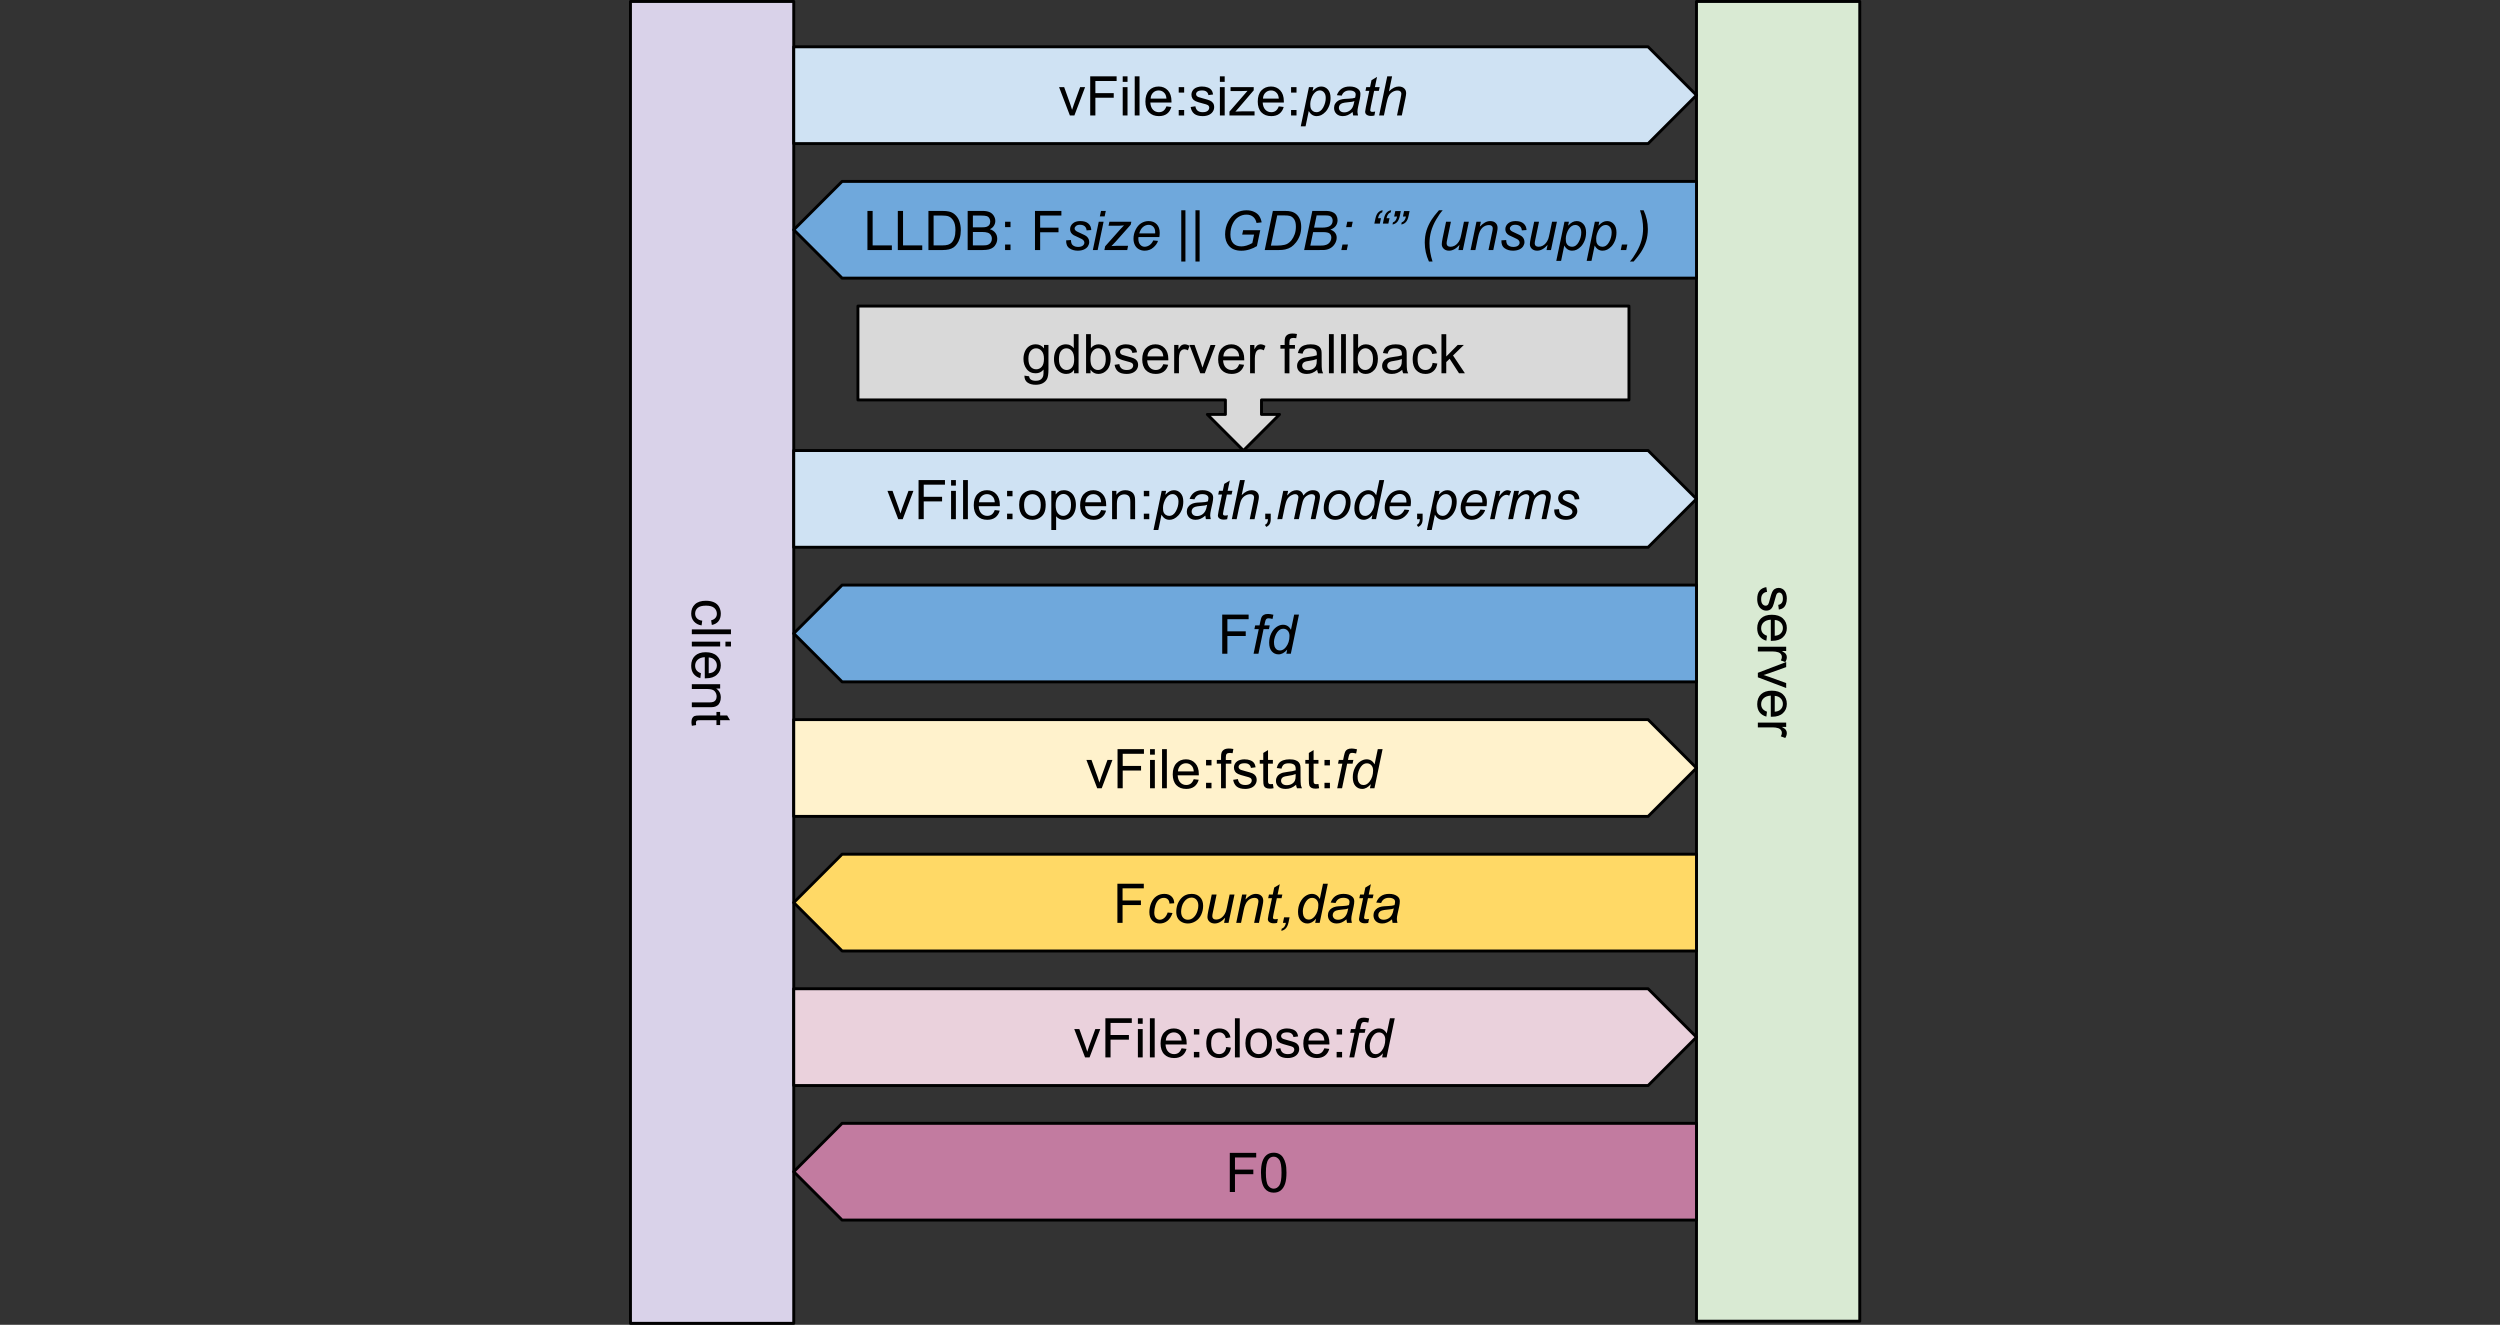 <?xml version="1.0" encoding="UTF-8" standalone="no"?>
<svg
   xmlns:dc="http://purl.org/dc/elements/1.1/"
   xmlns:cc="http://creativecommons.org/ns#"
   xmlns:rdf="http://www.w3.org/1999/02/22-rdf-syntax-ns#"
   xmlns:svg="http://www.w3.org/2000/svg"
   xmlns="http://www.w3.org/2000/svg"
   xmlns:sodipodi="http://sodipodi.sourceforge.net/DTD/sodipodi-0.dtd"
   xmlns:inkscape="http://www.inkscape.org/namespaces/inkscape"
   version="1.1"
   viewBox="0 0 853.556 452.307"
   fill="none"
   stroke="none"
   stroke-linecap="square"
   stroke-miterlimit="10"
   id="svg97"
   sodipodi:docname="gdb-protocol-fstat-fallback.svg"
   width="853.556"
   height="452.307"
   inkscape:version="1.0.1 (3bc2e813f5, 2020-09-07)">
  <rect x="0" y="0" width="853.556" height="452.307" fill="#333333" stroke="none"/>
  <defs
     id="defs101" />
  <sodipodi:namedview
     pagecolor="#ffffff"
     bordercolor="#666666"
     borderopacity="1"
     objecttolerance="10"
     gridtolerance="10"
     guidetolerance="10"
     inkscape:pageopacity="0"
     inkscape:pageshadow="2"
     inkscape:window-width="1364"
     inkscape:window-height="747"
     id="namedview99"
     showgrid="false"
     inkscape:zoom="0.75555669"
     inkscape:cx="523.60022"
     inkscape:cy="285.55692"
     inkscape:window-x="0"
     inkscape:window-y="19"
     inkscape:window-maximized="0"
     inkscape:current-layer="svg97" />
  <clipPath
     id="p.0">
    <path
       d="M 0,0 H 720 V 540 H 0 Z"
       clip-rule="nonzero"
       id="path2" />
  </clipPath>
  <path
     fill="#000000"
     fill-opacity="0"
     d="M 196.152,-9.823 H 916.152 V 530.177 H 196.152 Z"
     fill-rule="evenodd"
     id="path5" />
  <path
     fill="#d9ead3"
     d="M 634.965,0.5 V 451.083 H 579.217 V 0.5 Z"
     fill-rule="evenodd"
     id="path7" />
  <path
     stroke="#000000"
     stroke-width="1"
     stroke-linejoin="round"
     stroke-linecap="butt"
     d="M 634.965,0.5 V 451.083 H 579.217 V 0.5 Z"
     fill-rule="evenodd"
     id="path9" />
  <path
     fill="#000000"
     d="m 603.062,200.453 0.25,1.625 q -0.969,0.125 -1.5,0.75 -0.516,0.625 -0.516,1.75 0,1.125 0.453,1.672 0.469,0.547 1.094,0.547 0.547,0 0.875,-0.484 0.219,-0.328 0.547,-1.672 0.469,-1.812 0.797,-2.516 0.328,-0.688 0.906,-1.047 0.594,-0.359 1.312,-0.359 0.641,0 1.188,0.297 0.562,0.297 0.922,0.812 0.281,0.375 0.469,1.031 0.203,0.672 0.203,1.422 0,1.141 -0.328,2 -0.328,0.859 -0.891,1.266 -0.562,0.422 -1.5,0.578 l -0.219,-1.609 q 0.75,-0.109 1.172,-0.641 0.422,-0.516 0.422,-1.469 0,-1.141 -0.375,-1.625 -0.375,-0.469 -0.875,-0.469 -0.312,0 -0.578,0.188 -0.266,0.203 -0.438,0.641 -0.094,0.234 -0.422,1.438 -0.453,1.75 -0.75,2.438 -0.297,0.688 -0.859,1.078 -0.562,0.391 -1.406,0.391 -0.828,0 -1.547,-0.484 -0.719,-0.469 -1.125,-1.375 -0.391,-0.906 -0.391,-2.047 0,-1.875 0.781,-2.875 0.781,-0.984 2.328,-1.25 z m 0.219,16.609 -0.203,1.688 q -1.484,-0.406 -2.312,-1.484 -0.812,-1.078 -0.812,-2.766 0,-2.125 1.297,-3.375 1.312,-1.234 3.672,-1.234 2.453,0 3.797,1.25 1.344,1.266 1.344,3.266 0,1.938 -1.328,3.156 -1.312,1.234 -3.703,1.234 -0.156,0 -0.438,0 v -7.219 q -1.594,0.094 -2.453,0.906 -0.844,0.812 -0.844,2.016 0,0.906 0.469,1.547 0.484,0.641 1.516,1.016 z m 2.656,-5.391 v 5.406 q 1.219,-0.109 1.828,-0.625 0.953,-0.781 0.953,-2.031 0,-1.125 -0.766,-1.906 -0.75,-0.766 -2.016,-0.844 z m -5.766,9.126 h 9.672 v 1.469 h -1.469 q 1.031,0.562 1.359,1.031 0.328,0.484 0.328,1.062 0,0.828 -0.531,1.688 l -1.516,-0.562 q 0.359,-0.609 0.359,-1.203 0,-0.547 -0.328,-0.969 -0.328,-0.422 -0.891,-0.609 -0.875,-0.281 -1.922,-0.281 h -5.062 z m 0,8.916 9.672,-3.688 v 1.734 l -5.797,2.078 q -0.938,0.328 -1.938,0.625 0.766,0.203 1.828,0.609 l 5.906,2.141 v 1.688 l -9.672,-3.656 z m 3.109,13.266 -0.203,1.688 q -1.484,-0.406 -2.312,-1.484 -0.812,-1.078 -0.812,-2.766 0,-2.125 1.297,-3.375 1.312,-1.234 3.672,-1.234 2.453,0 3.797,1.25 1.344,1.266 1.344,3.266 0,1.938 -1.328,3.156 -1.312,1.234 -3.703,1.234 -0.156,0 -0.438,0 v -7.219 q -1.594,0.094 -2.453,0.906 -0.844,0.812 -0.844,2.016 0,0.906 0.469,1.547 0.484,0.641 1.516,1.016 z m 2.656,-5.391 v 5.406 q 1.219,-0.109 1.828,-0.625 0.953,-0.781 0.953,-2.031 0,-1.125 -0.766,-1.906 -0.75,-0.766 -2.016,-0.844 z m -5.766,9.126 h 9.672 v 1.469 h -1.469 q 1.031,0.562 1.359,1.031 0.328,0.484 0.328,1.062 0,0.828 -0.531,1.688 l -1.516,-0.562 q 0.359,-0.609 0.359,-1.203 0,-0.547 -0.328,-0.969 -0.328,-0.422 -0.891,-0.609 -0.875,-0.281 -1.922,-0.281 h -5.062 z"
     fill-rule="nonzero"
     id="path11" />
  <path
     fill="#d9d2e9"
     d="M 271.002,0.5 V 451.807 H 215.254 V 0.5 Z"
     fill-rule="evenodd"
     id="path13" />
  <path
     stroke="#000000"
     stroke-width="1"
     stroke-linejoin="round"
     stroke-linecap="butt"
     d="M 271.002,0.5 V 451.807 H 215.254 V 0.5 Z"
     fill-rule="evenodd"
     id="path15" />
  <path
     fill="#000000"
     d="m 239.755,211.924 -0.219,1.609 q -1.656,-0.266 -2.609,-1.359 -0.938,-1.078 -0.938,-2.672 0,-1.984 1.297,-3.188 1.297,-1.203 3.719,-1.203 1.578,0 2.75,0.516 1.172,0.516 1.75,1.578 0.594,1.062 0.594,2.312 0,1.578 -0.797,2.578 -0.797,1 -2.266,1.281 l -0.234,-1.594 q 0.969,-0.234 1.453,-0.812 0.5,-0.578 0.5,-1.391 0,-1.234 -0.891,-2.016 -0.891,-0.781 -2.812,-0.781 -1.953,0 -2.844,0.75 -0.875,0.75 -0.875,1.953 0,0.969 0.594,1.609 0.594,0.656 1.828,0.828 z m -3.547,2.969 h 13.359 v 1.641 h -13.359 z m 11.469,4.192 h 1.891 v 1.641 h -1.891 z m -11.469,0 h 9.672 v 1.641 h -9.672 z m 3.109,10.77 -0.203,1.688 q -1.484,-0.406 -2.312,-1.484 -0.812,-1.078 -0.812,-2.766 0,-2.125 1.297,-3.375 1.312,-1.234 3.672,-1.234 2.453,0 3.797,1.25 1.344,1.266 1.344,3.266 0,1.938 -1.328,3.156 -1.312,1.234 -3.703,1.234 -0.156,0 -0.438,0 v -7.219 q -1.594,0.094 -2.453,0.906 -0.844,0.812 -0.844,2.016 0,0.906 0.469,1.547 0.484,0.641 1.516,1.016 z m 2.656,-5.391 v 5.406 q 1.219,-0.109 1.828,-0.625 0.953,-0.781 0.953,-2.031 0,-1.125 -0.766,-1.906 -0.75,-0.766 -2.016,-0.844 z m -5.766,9.141 h 9.672 v 1.469 h -1.375 q 1.594,1.062 1.594,3.078 0,0.875 -0.312,1.609 -0.312,0.734 -0.828,1.094 -0.5,0.375 -1.203,0.516 -0.453,0.094 -1.594,0.094 h -5.953 v -1.641 h 5.891 q 1,0 1.484,-0.203 0.5,-0.188 0.797,-0.672 0.297,-0.484 0.297,-1.141 0,-1.047 -0.672,-1.812 -0.656,-0.75 -2.516,-0.75 h -5.281 z m 1.469,13.954 -1.453,0.234 q -0.141,-0.688 -0.141,-1.234 0,-0.891 0.281,-1.391 0.281,-0.484 0.734,-0.688 0.469,-0.203 1.938,-0.203 h 5.578 v -1.203 h 1.266 v 1.203 h 2.391 l 0.984,1.625 h -3.375 v 1.656 h -1.266 v -1.656 h -5.672 q -0.688,0 -0.891,0.078 -0.203,0.094 -0.328,0.281 -0.109,0.203 -0.109,0.578 0,0.266 0.062,0.719 z"
     fill-rule="nonzero"
     id="path17" />
  <path
     fill="#cfe2f3"
     d="m 271.002,15.988 h 291.701 l 16.52,16.52 -16.52,16.52 H 271.002 Z"
     fill-rule="evenodd"
     id="path19" />
  <path
     stroke="#000000"
     stroke-width="1"
     stroke-linejoin="round"
     stroke-linecap="butt"
     d="m 271.002,15.988 h 291.701 l 16.52,16.52 -16.52,16.52 H 271.002 Z"
     fill-rule="evenodd"
     id="path21" />
  <path
     fill="#000000"
     d="m 365.283,39.428 -3.688,-9.672 h 1.734 l 2.078,5.797 q 0.328,0.938 0.625,1.938 0.203,-0.766 0.609,-1.828 l 2.141,-5.906 h 1.688 l -3.656,9.672 z m 6.938,0 V 26.068 h 9.016 v 1.578 h -7.25 v 4.141 h 6.266 v 1.578 h -6.266 v 6.062 z m 11.099,-11.469 v -1.891 h 1.641 v 1.891 z m 0,11.469 v -9.672 h 1.641 v 9.672 z m 4.098,0 V 26.068 h 1.641 v 13.359 z m 10.817,-3.109 1.688,0.203 q -0.406,1.484 -1.484,2.312 -1.078,0.812 -2.766,0.812 -2.125,0 -3.375,-1.297 -1.234,-1.312 -1.234,-3.672 0,-2.453 1.25,-3.797 1.266,-1.344 3.266,-1.344 1.938,0 3.156,1.328 1.234,1.312 1.234,3.703 0,0.156 0,0.438 h -7.219 q 0.094,1.594 0.906,2.453 0.812,0.844 2.016,0.844 0.906,0 1.547,-0.469 0.641,-0.484 1.016,-1.516 z m -5.391,-2.656 h 5.406 q -0.109,-1.219 -0.625,-1.828 -0.781,-0.953 -2.031,-0.953 -1.125,0 -1.906,0.766 -0.766,0.75 -0.844,2.016 z m 9.594,-2.047 v -1.859 h 1.859 v 1.859 z m 0,7.812 v -1.875 h 1.859 v 1.875 z m 4.074,-2.891 1.625,-0.25 q 0.125,0.969 0.75,1.5 0.625,0.516 1.75,0.516 1.125,0 1.672,-0.453 0.547,-0.469 0.547,-1.094 0,-0.547 -0.484,-0.875 -0.328,-0.219 -1.672,-0.547 -1.812,-0.469 -2.516,-0.797 -0.688,-0.328 -1.047,-0.906 -0.359,-0.594 -0.359,-1.312 0,-0.641 0.297,-1.188 0.297,-0.562 0.812,-0.922 0.375,-0.281 1.031,-0.469 0.672,-0.203 1.422,-0.203 1.141,0 2,0.328 0.859,0.328 1.266,0.891 0.422,0.562 0.578,1.5 l -1.609,0.219 q -0.109,-0.75 -0.641,-1.172 -0.516,-0.422 -1.469,-0.422 -1.141,0 -1.625,0.375 -0.469,0.375 -0.469,0.875 0,0.312 0.188,0.578 0.203,0.266 0.641,0.438 0.234,0.094 1.438,0.422 1.75,0.453 2.438,0.75 0.688,0.297 1.078,0.859 0.391,0.562 0.391,1.406 0,0.828 -0.484,1.547 -0.469,0.719 -1.375,1.125 -0.906,0.391 -2.047,0.391 -1.875,0 -2.875,-0.781 -0.984,-0.781 -1.25,-2.328 z m 9.984,-8.578 v -1.891 h 1.641 v 1.891 z m 0,11.469 v -9.672 h 1.641 v 9.672 z m 3.27,0 v -1.328 l 6.156,-7.078 q -1.047,0.062 -1.844,0.062 h -3.938 v -1.328 h 7.906 v 1.078 l -5.25,6.141 -1,1.125 q 1.094,-0.078 2.062,-0.078 h 4.469 v 1.406 z m 16.828,-3.109 1.688,0.203 q -0.406,1.484 -1.484,2.312 -1.078,0.812 -2.766,0.812 -2.125,0 -3.375,-1.297 -1.234,-1.312 -1.234,-3.672 0,-2.453 1.25,-3.797 1.266,-1.344 3.266,-1.344 1.938,0 3.156,1.328 1.234,1.312 1.234,3.703 0,0.156 0,0.438 h -7.219 q 0.094,1.594 0.906,2.453 0.812,0.844 2.016,0.844 0.906,0 1.547,-0.469 0.641,-0.484 1.016,-1.516 z m -5.391,-2.656 h 5.406 q -0.109,-1.219 -0.625,-1.828 -0.781,-0.953 -2.031,-0.953 -1.125,0 -1.906,0.766 -0.766,0.75 -0.844,2.016 z m 9.594,-2.047 v -1.859 h 1.859 v 1.859 z m 0,7.812 v -1.875 h 1.859 v 1.875 z"
     fill-rule="nonzero"
     id="path23" />
  <path
     fill="#000000"
     d="m 444.106,43.131 2.797,-13.375 h 1.516 l -0.281,1.344 q 0.844,-0.875 1.516,-1.219 0.672,-0.344 1.422,-0.344 1.375,0 2.281,1.016 0.922,1 0.922,2.875 0,1.516 -0.5,2.766 -0.5,1.234 -1.234,2 -0.719,0.75 -1.469,1.109 -0.75,0.344 -1.531,0.344 -1.75,0 -2.703,-1.766 l -1.094,5.25 z m 3.25,-7.656 q 0,1.078 0.156,1.5 0.234,0.594 0.75,0.969 0.516,0.359 1.203,0.359 1.422,0 2.297,-1.594 0.875,-1.609 0.875,-3.281 0,-1.219 -0.594,-1.891 -0.578,-0.672 -1.453,-0.672 -0.625,0 -1.172,0.344 -0.531,0.328 -1,0.984 -0.453,0.656 -0.766,1.609 -0.297,0.953 -0.297,1.672 z m 14.454,2.75 q -0.859,0.734 -1.656,1.078 -0.781,0.344 -1.688,0.344 -1.344,0 -2.172,-0.781 -0.812,-0.797 -0.812,-2.031 0,-0.797 0.375,-1.422 0.375,-0.625 0.984,-1 0.609,-0.391 1.484,-0.547 0.562,-0.109 2.109,-0.172 1.562,-0.062 2.234,-0.328 0.188,-0.672 0.188,-1.125 0,-0.578 -0.422,-0.906 -0.562,-0.453 -1.672,-0.453 -1.031,0 -1.703,0.469 -0.656,0.453 -0.953,1.297 l -1.672,-0.141 q 0.516,-1.438 1.609,-2.203 1.109,-0.766 2.797,-0.766 1.797,0 2.844,0.859 0.797,0.625 0.797,1.656 0,0.766 -0.219,1.797 l -0.531,2.406 q -0.266,1.141 -0.266,1.859 0,0.453 0.203,1.312 h -1.672 q -0.125,-0.469 -0.188,-1.203 z m 0.609,-3.703 q -0.344,0.141 -0.75,0.219 -0.391,0.062 -1.312,0.156 -1.438,0.125 -2.031,0.328 -0.594,0.188 -0.906,0.625 -0.297,0.422 -0.297,0.938 0,0.688 0.484,1.141 0.484,0.438 1.359,0.438 0.828,0 1.578,-0.422 0.75,-0.438 1.188,-1.203 0.438,-0.781 0.688,-2.219 z m 7.094,3.562 -0.266,1.359 q -0.594,0.141 -1.156,0.141 -0.984,0 -1.562,-0.469 -0.438,-0.375 -0.438,-1 0,-0.312 0.234,-1.469 l 1.172,-5.625 h -1.297 l 0.266,-1.266 h 1.297 l 0.5,-2.375 1.891,-1.141 -0.734,3.516 h 1.625 l -0.281,1.266 h -1.609 l -1.125,5.359 q -0.203,1.016 -0.203,1.219 0,0.281 0.156,0.438 0.172,0.156 0.562,0.156 0.547,0 0.969,-0.109 z m 1.34,1.344 2.781,-13.359 h 1.656 l -1.078,5.141 q 0.922,-0.906 1.719,-1.281 0.797,-0.391 1.625,-0.391 1.203,0 1.859,0.641 0.672,0.625 0.672,1.656 0,0.516 -0.281,1.875 l -1.203,5.719 h -1.641 l 1.234,-5.859 q 0.25,-1.266 0.25,-1.594 0,-0.484 -0.328,-0.781 -0.328,-0.297 -0.938,-0.297 -0.891,0 -1.703,0.469 -0.812,0.469 -1.281,1.281 -0.453,0.812 -0.828,2.625 l -0.875,4.156 z"
     fill-rule="nonzero"
     id="path25" />
  <path
     fill="#6fa8dc"
     d="M 579.222,61.93 H 287.522 l -16.52,16.52 16.52,16.52 h 291.701 z"
     fill-rule="evenodd"
     id="path27" />
  <path
     stroke="#000000"
     stroke-width="1"
     stroke-linejoin="round"
     stroke-linecap="butt"
     d="M 579.222,61.93 H 287.522 l -16.52,16.52 16.52,16.52 h 291.701 z"
     fill-rule="evenodd"
     id="path29" />
  <path
     fill="#000000"
     d="M 296.159,85.37 V 72.011 h 1.781 V 83.792 h 6.562 v 1.578 z m 10.376,0 V 72.011 H 308.316 V 83.792 h 6.563 v 1.578 z m 10.454,0 V 72.011 h 4.609 q 1.547,0 2.375,0.203 1.141,0.25 1.953,0.953 1.062,0.891 1.578,2.281 0.531,1.391 0.531,3.172 0,1.516 -0.359,2.703 -0.359,1.172 -0.922,1.938 -0.547,0.766 -1.203,1.219 -0.656,0.438 -1.594,0.672 -0.938,0.219 -2.141,0.219 z M 318.754,83.792 h 2.859 q 1.312,0 2.062,-0.234 0.75,-0.25 1.203,-0.703 0.625,-0.625 0.969,-1.688 0.359,-1.062 0.359,-2.578 0,-2.094 -0.688,-3.219 -0.688,-1.125 -1.672,-1.5 -0.703,-0.281 -2.281,-0.281 h -2.812 z m 11.629,1.578 V 72.011 h 5.016 q 1.531,0 2.453,0.406 0.922,0.406 1.438,1.25 0.531,0.844 0.531,1.766 0,0.859 -0.469,1.625 -0.453,0.75 -1.391,1.203 1.203,0.359 1.859,1.219 0.656,0.859 0.656,2.016 0,0.938 -0.406,1.75 -0.391,0.797 -0.984,1.234 -0.578,0.438 -1.453,0.672 -0.875,0.219 -2.156,0.219 z m 1.781,-7.75 h 2.875 q 1.188,0 1.688,-0.141 0.672,-0.203 1.016,-0.672 0.344,-0.469 0.344,-1.172 0,-0.656 -0.328,-1.156 -0.312,-0.516 -0.906,-0.703 -0.594,-0.188 -2.031,-0.188 h -2.656 z m 0,6.172 h 3.312 q 0.859,0 1.203,-0.062 0.609,-0.109 1.016,-0.359 0.422,-0.266 0.688,-0.75 0.266,-0.484 0.266,-1.125 0,-0.75 -0.391,-1.297 -0.375,-0.547 -1.062,-0.766 -0.672,-0.234 -1.953,-0.234 h -3.078 z M 343.155,77.558 V 75.698 h 1.859 v 1.859 z m 0,7.812 v -1.875 h 1.859 v 1.875 z m 10.21,0 V 72.011 h 9.016 v 1.578 h -7.25 V 77.73 h 6.266 v 1.578 h -6.266 v 6.062 z"
     fill-rule="nonzero"
     id="path31" />
  <path
     fill="#000000"
     d="m 364.011,82.058 1.641,-0.094 q 0,0.703 0.219,1.219 0.219,0.5 0.797,0.812 0.594,0.312 1.375,0.312 1.094,0 1.641,-0.438 0.547,-0.438 0.547,-1.016 0,-0.438 -0.328,-0.812 -0.328,-0.391 -1.641,-0.953 -1.312,-0.562 -1.672,-0.781 -0.609,-0.375 -0.922,-0.875 -0.312,-0.516 -0.312,-1.172 0,-1.141 0.906,-1.953 0.922,-0.828 2.562,-0.828 1.828,0 2.766,0.844 0.953,0.844 1,2.219 l -1.609,0.109 q -0.047,-0.875 -0.625,-1.391 -0.578,-0.516 -1.656,-0.516 -0.844,0 -1.328,0.406 -0.469,0.391 -0.469,0.844 0,0.453 0.406,0.797 0.281,0.234 1.422,0.734 1.891,0.812 2.375,1.281 0.781,0.766 0.781,1.844 0,0.719 -0.438,1.422 -0.438,0.688 -1.344,1.109 -0.906,0.406 -2.141,0.406 -1.672,0 -2.844,-0.828 -1.188,-0.828 -1.109,-2.703 z m 11.5,-8.172 0.406,-1.875 h 1.625 l -0.391,1.875 z m -2.391,11.484 2.016,-9.672 h 1.656 l -2.031,9.672 z m 3.942,0 0.266,-1.281 5.203,-5.844 q 0.562,-0.625 1.234,-1.297 -1.172,0.125 -1.672,0.125 h -3.609 l 0.297,-1.375 h 7.484 l -0.219,1.031 -5.25,5.906 q -0.453,0.5 -1.328,1.375 1.375,-0.094 1.875,-0.094 h 3.812 l -0.297,1.453 z m 16.688,-3.281 1.609,0.156 q -0.344,1.188 -1.594,2.266 -1.234,1.078 -2.969,1.078 -1.062,0 -1.969,-0.5 -0.891,-0.5 -1.359,-1.438 -0.469,-0.953 -0.469,-2.156 0,-1.594 0.734,-3.078 0.734,-1.484 1.891,-2.203 1.172,-0.734 2.531,-0.734 1.734,0 2.766,1.078 1.031,1.062 1.031,2.922 0,0.719 -0.125,1.469 h -7.125 q -0.047,0.281 -0.047,0.5 0,1.359 0.625,2.078 0.625,0.719 1.531,0.719 0.844,0 1.656,-0.547 0.828,-0.562 1.281,-1.609 z m -4.781,-2.406 h 5.422 q 0.016,-0.25 0.016,-0.359 0,-1.234 -0.625,-1.891 -0.625,-0.672 -1.594,-0.672 -1.062,0 -1.938,0.734 -0.859,0.719 -1.281,2.188 z M 403.309,89.292 v -17.5 h 1.422 v 17.5 z m 4.846,0 v -17.5 h 1.422 v 17.5 z m 15.951,-9.188 0.328,-1.516 h 5.844 l -1.141,5.438 q -1.109,0.703 -2.516,1.141 -1.406,0.438 -2.781,0.438 -2.906,0 -4.344,-1.766 -1.219,-1.484 -1.219,-3.812 0,-2.406 1.062,-4.375 1.062,-1.984 2.672,-2.922 1.625,-0.938 3.594,-0.938 1.422,0 2.547,0.516 1.141,0.516 1.734,1.375 0.609,0.859 0.875,2.234 l -1.75,0.203 q -0.281,-1.375 -1.172,-2.109 -0.891,-0.734 -2.281,-0.734 -1.453,0 -2.719,0.797 -1.25,0.781 -2,2.375 -0.75,1.578 -0.75,3.609 0,2 0.984,3.031 1,1.031 2.75,1.031 1.734,0 3.75,-1.141 l 0.594,-2.875 z m 7.699,5.266 2.781,-13.359 h 4.031 q 1.453,0 2.219,0.219 1.094,0.281 1.859,1 0.781,0.719 1.172,1.812 0.391,1.078 0.391,2.438 0,1.609 -0.484,2.938 -0.484,1.312 -1.281,2.328 -0.781,1 -1.641,1.578 -0.859,0.562 -2.047,0.844 -0.891,0.203 -2.188,0.203 z m 2.109,-1.516 h 2.109 q 1.438,0 2.547,-0.266 0.688,-0.156 1.172,-0.484 0.656,-0.406 1.188,-1.078 0.688,-0.891 1.094,-2.031 0.422,-1.141 0.422,-2.609 0,-1.609 -0.562,-2.484 -0.562,-0.875 -1.438,-1.156 Q 439.79,73.542 438.431,73.542 h -2.359 z m 11.348,1.516 2.797,-13.359 h 4.141 q 1.125,0 1.672,0.094 0.891,0.156 1.5,0.547 0.625,0.391 0.953,1.062 0.344,0.656 0.344,1.469 0,1.109 -0.609,1.953 -0.609,0.828 -1.859,1.266 1.094,0.359 1.625,1.078 0.547,0.703 0.547,1.656 0,1.109 -0.641,2.125 -0.625,1 -1.672,1.562 -1.047,0.547 -2.328,0.547 z m 3.391,-7.656 h 2.703 q 1.938,0 2.781,-0.609 0.859,-0.625 0.859,-1.812 0,-0.562 -0.266,-0.969 -0.266,-0.406 -0.703,-0.594 -0.438,-0.188 -1.656,-0.188 h -2.844 z m -1.281,6.141 h 3.031 q 1.219,0 1.641,-0.078 0.844,-0.141 1.359,-0.484 0.531,-0.359 0.828,-0.938 0.312,-0.578 0.312,-1.203 0,-0.938 -0.594,-1.422 -0.578,-0.484 -2.234,-0.484 h -3.391 z m 12.225,-6.297 0.391,-1.859 h 1.859 l -0.391,1.859 z m -1.641,7.812 0.391,-1.875 h 1.875 l -0.406,1.875 z m 16.445,-10.875 -0.391,1.859 h -1.875 l 0.344,-1.641 q 0.297,-1.453 0.953,-2.141 0.656,-0.688 1.531,-0.781 l -0.141,0.719 q -1.062,0.281 -1.438,1.984 z m -2.906,0 -0.391,1.859 h -1.875 l 0.344,-1.641 q 0.297,-1.453 0.953,-2.141 0.656,-0.688 1.531,-0.781 l -0.141,0.719 q -1.062,0.281 -1.438,1.984 z m 4.494,-0.562 0.391,-1.859 h 1.875 l -0.328,1.641 q -0.312,1.469 -0.969,2.141 -0.656,0.672 -1.531,0.781 L 475.583,75.917 q 1.062,-0.297 1.422,-1.984 z m 3,0 0.391,-1.859 h 1.875 l -0.344,1.641 q -0.297,1.469 -0.953,2.141 -0.641,0.672 -1.531,0.781 l 0.141,-0.719 q 1.078,-0.297 1.453,-1.984 z M 487.869,89.292 q -1.422,-3.125 -1.422,-6.438 0,-2.203 0.578,-4.094 0.578,-1.906 1.766,-3.766 0.781,-1.234 2.5,-3.203 h 1.281 q -1.062,1.141 -2.25,3.203 -1.188,2.062 -1.734,4.062 -0.531,2 -0.531,4 0,3.016 1.047,6.234 z m 10.431,-5.672 q -1.734,1.969 -3.562,1.969 -1.109,0 -1.797,-0.641 -0.688,-0.641 -0.688,-1.578 0,-0.609 0.297,-2.094 l 1.172,-5.578 h 1.656 l -1.297,6.188 q -0.172,0.766 -0.172,1.203 0,0.547 0.328,0.859 0.344,0.297 0.984,0.297 0.703,0 1.359,-0.328 0.656,-0.344 1.125,-0.922 0.484,-0.578 0.797,-1.359 0.188,-0.5 0.453,-1.766 l 0.875,-4.172 h 1.656 l -2.031,9.672 h -1.516 z m 3.782,1.75 2.016,-9.672 h 1.5 l -0.359,1.688 q 0.969,-1 1.812,-1.453 0.859,-0.453 1.734,-0.453 1.188,0 1.844,0.641 0.672,0.625 0.672,1.703 0,0.531 -0.234,1.688 l -1.234,5.859 h -1.641 l 1.281,-6.125 q 0.188,-0.891 0.188,-1.328 0,-0.484 -0.328,-0.781 -0.328,-0.297 -0.953,-0.297 -1.281,0 -2.266,0.906 -0.984,0.906 -1.453,3.125 l -0.938,4.5 z m 10.532,-3.312 1.641,-0.094 q 0,0.703 0.219,1.219 0.219,0.5 0.797,0.812 0.594,0.312 1.375,0.312 1.094,0 1.641,-0.438 0.547,-0.438 0.547,-1.016 0,-0.438 -0.328,-0.812 -0.328,-0.391 -1.641,-0.953 -1.312,-0.562 -1.672,-0.781 -0.609,-0.375 -0.922,-0.875 -0.312,-0.516 -0.312,-1.172 0,-1.141 0.906,-1.953 0.922,-0.828 2.562,-0.828 1.828,0 2.766,0.844 0.953,0.844 1,2.219 l -1.609,0.109 q -0.047,-0.875 -0.625,-1.391 -0.578,-0.516 -1.656,-0.516 -0.844,0 -1.328,0.406 -0.469,0.391 -0.469,0.844 0,0.453 0.406,0.797 0.281,0.234 1.422,0.734 1.891,0.812 2.375,1.281 0.781,0.766 0.781,1.844 0,0.719 -0.438,1.422 -0.438,0.688 -1.344,1.109 -0.906,0.406 -2.141,0.406 -1.672,0 -2.844,-0.828 -1.188,-0.828 -1.109,-2.703 z m 15.766,1.562 q -1.734,1.969 -3.562,1.969 -1.109,0 -1.797,-0.641 -0.688,-0.641 -0.688,-1.578 0,-0.609 0.297,-2.094 l 1.172,-5.578 h 1.656 l -1.297,6.188 q -0.172,0.766 -0.172,1.203 0,0.547 0.328,0.859 0.344,0.297 0.984,0.297 0.703,0 1.359,-0.328 0.656,-0.344 1.125,-0.922 0.484,-0.578 0.797,-1.359 0.188,-0.5 0.453,-1.766 l 0.875,-4.172 h 1.656 l -2.031,9.672 h -1.516 z m 2.969,5.453 2.797,-13.375 h 1.516 l -0.281,1.344 q 0.844,-0.875 1.516,-1.219 0.672,-0.344 1.422,-0.344 1.375,0 2.281,1.016 0.922,1 0.922,2.875 0,1.516 -0.5,2.766 -0.5,1.234 -1.234,2 -0.719,0.75 -1.469,1.109 -0.75,0.344 -1.531,0.344 -1.75,0 -2.703,-1.766 l -1.094,5.25 z m 3.25,-7.656 q 0,1.078 0.156,1.5 0.234,0.594 0.75,0.969 0.516,0.359 1.203,0.359 1.422,0 2.297,-1.594 0.875,-1.609 0.875,-3.281 0,-1.219 -0.594,-1.891 -0.578,-0.672 -1.453,-0.672 -0.625,0 -1.172,0.344 -0.531,0.328 -1,0.984 -0.453,0.656 -0.766,1.609 -0.297,0.953 -0.297,1.672 z m 7.126,7.656 2.797,-13.375 h 1.516 l -0.281,1.344 q 0.844,-0.875 1.516,-1.219 0.672,-0.344 1.422,-0.344 1.375,0 2.281,1.016 0.922,1 0.922,2.875 0,1.516 -0.5,2.766 -0.5,1.234 -1.234,2 -0.719,0.75 -1.469,1.109 -0.75,0.344 -1.531,0.344 -1.75,0 -2.703,-1.766 l -1.094,5.25 z m 3.25,-7.656 q 0,1.078 0.156,1.5 0.234,0.594 0.75,0.969 0.516,0.359 1.203,0.359 1.422,0 2.297,-1.594 0.875,-1.609 0.875,-3.281 0,-1.219 -0.594,-1.891 -0.578,-0.672 -1.453,-0.672 -0.625,0 -1.172,0.344 -0.531,0.328 -1,0.984 -0.453,0.656 -0.766,1.609 -0.297,0.953 -0.297,1.672 z m 8.391,3.953 0.391,-1.875 h 1.859 l -0.391,1.875 z M 561.175,71.792 q 1.438,3.125 1.438,6.422 0,2.219 -0.578,4.125 -0.578,1.891 -1.766,3.75 -0.797,1.234 -2.5,3.203 h -1.297 q 1.062,-1.141 2.25,-3.219 1.203,-2.062 1.734,-4.047 0.531,-2 0.531,-4.016 0,-3 -1.047,-6.219 z"
     fill-rule="nonzero"
     id="path33" />
  <path
     fill="#fff2cc"
     d="m 270.997,245.699 h 291.701 l 16.52,16.52 -16.52,16.52 H 270.997 Z"
     fill-rule="evenodd"
     id="path35" />
  <path
     stroke="#000000"
     stroke-width="1"
     stroke-linejoin="round"
     stroke-linecap="butt"
     d="m 270.997,245.699 h 291.701 l 16.52,16.52 -16.52,16.52 H 270.997 Z"
     fill-rule="evenodd"
     id="path37" />
  <path
     fill="#000000"
     d="m 374.615,269.139 -3.688,-9.672 h 1.734 l 2.078,5.797 q 0.328,0.938 0.625,1.938 0.203,-0.766 0.609,-1.828 l 2.141,-5.906 h 1.688 l -3.656,9.672 z m 6.938,0 v -13.359 h 9.016 v 1.578 h -7.25 v 4.141 h 6.266 v 1.578 h -6.266 v 6.062 z m 11.099,-11.469 v -1.891 h 1.641 v 1.891 z m 0,11.469 v -9.672 h 1.641 v 9.672 z m 4.098,0 v -13.359 h 1.641 v 13.359 z m 10.817,-3.109 1.688,0.203 q -0.406,1.484 -1.484,2.312 -1.078,0.812 -2.766,0.812 -2.125,0 -3.375,-1.297 -1.234,-1.312 -1.234,-3.672 0,-2.453 1.25,-3.797 1.266,-1.344 3.266,-1.344 1.938,0 3.156,1.328 1.234,1.312 1.234,3.703 0,0.156 0,0.438 h -7.219 q 0.094,1.594 0.906,2.453 0.812,0.844 2.016,0.844 0.906,0 1.547,-0.469 0.641,-0.484 1.016,-1.516 z m -5.391,-2.656 h 5.406 q -0.109,-1.219 -0.625,-1.828 -0.781,-0.953 -2.031,-0.953 -1.125,0 -1.906,0.766 -0.766,0.75 -0.844,2.016 z m 9.594,-2.047 v -1.859 h 1.859 v 1.859 z m 0,7.812 v -1.875 h 1.859 v 1.875 z m 5.121,0 v -8.406 h -1.453 v -1.266 h 1.453 v -1.031 q 0,-0.969 0.172,-1.453 0.234,-0.641 0.828,-1.031 0.594,-0.391 1.672,-0.391 0.688,0 1.531,0.156 l -0.25,1.438 q -0.5,-0.094 -0.953,-0.094 -0.75,0 -1.062,0.328 -0.312,0.312 -0.312,1.188 v 0.891 h 1.891 v 1.266 h -1.891 v 8.406 z m 4.136,-2.891 1.625,-0.25 q 0.125,0.969 0.75,1.5 0.625,0.516 1.75,0.516 1.125,0 1.672,-0.453 0.547,-0.469 0.547,-1.094 0,-0.547 -0.484,-0.875 -0.328,-0.219 -1.672,-0.547 -1.812,-0.469 -2.516,-0.797 -0.688,-0.328 -1.047,-0.906 -0.359,-0.594 -0.359,-1.312 0,-0.641 0.297,-1.188 0.297,-0.562 0.812,-0.922 0.375,-0.281 1.031,-0.469 0.672,-0.203 1.422,-0.203 1.141,0 2,0.328 0.859,0.328 1.266,0.891 0.422,0.562 0.578,1.5 l -1.609,0.219 q -0.109,-0.75 -0.641,-1.172 -0.516,-0.422 -1.469,-0.422 -1.141,0 -1.625,0.375 -0.469,0.375 -0.469,0.875 0,0.312 0.188,0.578 0.203,0.266 0.641,0.438 0.234,0.094 1.438,0.422 1.75,0.453 2.438,0.75 0.688,0.297 1.078,0.859 0.391,0.562 0.391,1.406 0,0.828 -0.484,1.547 -0.469,0.719 -1.375,1.125 -0.906,0.391 -2.047,0.391 -1.875,0 -2.875,-0.781 -0.984,-0.781 -1.25,-2.328 z m 13.562,1.422 0.234,1.453 q -0.688,0.141 -1.234,0.141 -0.891,0 -1.391,-0.281 -0.484,-0.281 -0.688,-0.734 -0.203,-0.469 -0.203,-1.938 v -5.578 h -1.203 v -1.266 h 1.203 v -2.391 l 1.625,-0.984 v 3.375 h 1.656 v 1.266 h -1.656 v 5.672 q 0,0.688 0.078,0.891 0.094,0.203 0.281,0.328 0.203,0.109 0.578,0.109 0.266,0 0.719,-0.062 z m 7.918,0.281 q -0.922,0.766 -1.766,1.094 -0.828,0.312 -1.797,0.312 -1.594,0 -2.453,-0.781 -0.859,-0.781 -0.859,-1.984 0,-0.719 0.328,-1.297 0.328,-0.594 0.844,-0.938 0.531,-0.359 1.188,-0.547 0.469,-0.125 1.453,-0.25 1.984,-0.234 2.922,-0.562 0.016,-0.344 0.016,-0.422 0,-1 -0.469,-1.422 -0.625,-0.547 -1.875,-0.547 -1.156,0 -1.703,0.406 -0.547,0.406 -0.812,1.422 l -1.609,-0.219 q 0.219,-1.016 0.719,-1.641 0.5,-0.641 1.453,-0.984 0.953,-0.344 2.188,-0.344 1.25,0 2.016,0.297 0.781,0.281 1.141,0.734 0.375,0.438 0.516,1.109 0.078,0.422 0.078,1.516 v 2.188 q 0,2.281 0.109,2.891 0.109,0.594 0.406,1.156 h -1.703 q -0.266,-0.516 -0.328,-1.188 z m -0.141,-3.672 q -0.891,0.375 -2.672,0.625 -1.016,0.141 -1.438,0.328 -0.422,0.188 -0.656,0.531 -0.219,0.344 -0.219,0.781 0,0.656 0.5,1.094 0.5,0.438 1.453,0.438 0.938,0 1.672,-0.406 0.75,-0.422 1.094,-1.141 0.266,-0.562 0.266,-1.641 z m 7.782,3.391 0.234,1.453 q -0.688,0.141 -1.234,0.141 -0.891,0 -1.391,-0.281 -0.484,-0.281 -0.688,-0.734 -0.203,-0.469 -0.203,-1.938 v -5.578 h -1.203 v -1.266 h 1.203 v -2.391 l 1.625,-0.984 v 3.375 h 1.656 v 1.266 h -1.656 v 5.672 q 0,0.688 0.078,0.891 0.094,0.203 0.281,0.328 0.203,0.109 0.578,0.109 0.266,0 0.719,-0.062 z m 2.058,-6.344 v -1.859 h 1.859 v 1.859 z m 0,7.812 v -1.875 h 1.859 v 1.875 z"
     fill-rule="nonzero"
     id="path39" />
  <path
     fill="#000000"
     d="m 456.546,269.139 1.766,-8.406 h -1.484 l 0.266,-1.266 h 1.484 l 0.281,-1.375 q 0.219,-1.031 0.438,-1.484 0.234,-0.453 0.75,-0.75 0.531,-0.297 1.438,-0.297 0.625,0 1.828,0.266 l -0.297,1.438 q -0.844,-0.219 -1.406,-0.219 -0.484,0 -0.734,0.25 -0.25,0.234 -0.438,1.125 l -0.219,1.047 h 1.844 l -0.266,1.266 h -1.844 l -1.75,8.406 z m 11.48,-1.406 q -1.406,1.625 -2.953,1.625 -1.375,0 -2.297,-1.016 -0.906,-1.016 -0.906,-2.953 0,-1.766 0.719,-3.219 0.734,-1.469 1.812,-2.188 1.094,-0.734 2.188,-0.734 1.797,0 2.719,1.734 l 1.094,-5.203 h 1.641 l -2.781,13.359 h -1.531 z m -4.516,-2.641 q 0,1 0.203,1.594 0.203,0.578 0.672,0.969 0.484,0.375 1.172,0.375 1.109,0 2.031,-1.156 1.219,-1.547 1.219,-3.828 0,-1.141 -0.609,-1.781 -0.594,-0.656 -1.516,-0.656 -0.594,0 -1.078,0.266 -0.484,0.266 -0.969,0.906 -0.469,0.625 -0.797,1.594 -0.328,0.969 -0.328,1.719 z"
     fill-rule="nonzero"
     id="path41" />
  <path
     fill="#ffd966"
     d="M 579.217,291.642 H 287.516 l -16.52,16.52 16.52,16.52 h 291.701 z"
     fill-rule="evenodd"
     id="path43" />
  <path
     stroke="#000000"
     stroke-width="1"
     stroke-linejoin="round"
     stroke-linecap="butt"
     d="M 579.217,291.642 H 287.516 l -16.52,16.52 16.52,16.52 h 291.701 z"
     fill-rule="evenodd"
     id="path45" />
  <path
     fill="#000000"
     d="m 381.504,315.081 v -13.359 h 9.016 v 1.578 h -7.25 v 4.141 h 6.266 v 1.578 h -6.266 v 6.062 z"
     fill-rule="nonzero"
     id="path47" />
  <path
     fill="#000000"
     d="m 398.666,311.55 1.656,0.172 q -0.625,1.812 -1.766,2.703 -1.141,0.875 -2.609,0.875 -1.578,0 -2.562,-1.016 -0.969,-1.031 -0.969,-2.859 0,-1.578 0.625,-3.109 0.641,-1.531 1.797,-2.328 1.172,-0.797 2.688,-0.797 1.547,0 2.453,0.875 0.922,0.875 0.922,2.328 l -1.625,0.109 q -0.016,-0.922 -0.547,-1.438 -0.516,-0.516 -1.359,-0.516 -1,0 -1.734,0.625 -0.719,0.625 -1.141,1.906 -0.406,1.281 -0.406,2.469 0,1.234 0.547,1.859 0.547,0.609 1.344,0.609 0.797,0 1.531,-0.609 0.734,-0.609 1.156,-1.859 z m 2.938,-0.141 q 0,-2.828 1.672,-4.688 1.375,-1.531 3.609,-1.531 1.75,0 2.812,1.094 1.078,1.094 1.078,2.953 0,1.656 -0.672,3.094 -0.672,1.438 -1.922,2.203 -1.25,0.766 -2.625,0.766 -1.125,0 -2.047,-0.484 -0.922,-0.484 -1.422,-1.359 -0.484,-0.891 -0.484,-2.047 z m 1.656,-0.156 q 0,1.359 0.656,2.062 0.656,0.703 1.656,0.703 0.531,0 1.047,-0.203 0.531,-0.219 0.969,-0.656 0.453,-0.438 0.766,-1 0.312,-0.562 0.5,-1.203 0.281,-0.906 0.281,-1.734 0,-1.312 -0.656,-2.031 -0.656,-0.734 -1.656,-0.734 -0.781,0 -1.422,0.375 -0.625,0.375 -1.141,1.094 -0.516,0.703 -0.766,1.641 -0.234,0.938 -0.234,1.688 z m 15.032,2.078 q -1.734,1.969 -3.562,1.969 -1.109,0 -1.797,-0.641 -0.688,-0.641 -0.688,-1.578 0,-0.609 0.297,-2.094 l 1.172,-5.578 h 1.656 l -1.297,6.188 q -0.172,0.766 -0.172,1.203 0,0.547 0.328,0.859 0.344,0.297 0.984,0.297 0.703,0 1.359,-0.328 0.656,-0.344 1.125,-0.922 0.484,-0.578 0.797,-1.359 0.188,-0.5 0.453,-1.766 l 0.875,-4.172 h 1.656 l -2.031,9.672 h -1.516 z m 3.782,1.75 2.016,-9.672 h 1.5 l -0.359,1.688 q 0.969,-1 1.812,-1.453 0.859,-0.453 1.734,-0.453 1.188,0 1.844,0.641 0.672,0.625 0.672,1.703 0,0.531 -0.234,1.688 l -1.234,5.859 h -1.641 l 1.281,-6.125 q 0.188,-0.891 0.188,-1.328 0,-0.484 -0.328,-0.781 -0.328,-0.297 -0.953,-0.297 -1.281,0 -2.266,0.906 -0.984,0.906 -1.453,3.125 l -0.938,4.5 z m 14.219,-1.344 -0.266,1.359 q -0.594,0.141 -1.156,0.141 -0.984,0 -1.562,-0.469 -0.438,-0.375 -0.438,-1 0,-0.312 0.234,-1.469 l 1.172,-5.625 h -1.297 l 0.266,-1.266 h 1.297 l 0.5,-2.375 1.891,-1.141 -0.734,3.516 h 1.625 l -0.281,1.266 h -1.609 l -1.125,5.359 q -0.203,1.016 -0.203,1.219 0,0.281 0.156,0.438 0.172,0.156 0.562,0.156 0.547,0 0.969,-0.109 z m 1.73,1.344 0.391,-1.875 h 1.875 l -0.344,1.641 q -0.312,1.469 -0.969,2.141 -0.641,0.688 -1.516,0.797 l 0.141,-0.719 q 1.094,-0.312 1.438,-1.984 z m 11.308,-1.406 q -1.406,1.625 -2.953,1.625 -1.375,0 -2.297,-1.016 -0.906,-1.016 -0.906,-2.953 0,-1.766 0.719,-3.219 0.734,-1.469 1.812,-2.188 1.094,-0.734 2.188,-0.734 1.797,0 2.719,1.734 l 1.094,-5.203 h 1.641 l -2.781,13.359 h -1.531 z m -4.516,-2.641 q 0,1 0.203,1.594 0.203,0.578 0.672,0.969 0.484,0.375 1.172,0.375 1.109,0 2.031,-1.156 1.219,-1.547 1.219,-3.828 0,-1.141 -0.609,-1.781 -0.594,-0.656 -1.516,-0.656 -0.594,0 -1.078,0.266 -0.484,0.266 -0.969,0.906 -0.469,0.625 -0.797,1.594 -0.328,0.969 -0.328,1.719 z m 14.891,2.844 q -0.859,0.734 -1.656,1.078 -0.781,0.344 -1.688,0.344 -1.344,0 -2.172,-0.781 -0.812,-0.797 -0.812,-2.031 0,-0.797 0.375,-1.422 0.375,-0.625 0.984,-1 0.609,-0.391 1.484,-0.547 0.562,-0.109 2.109,-0.172 1.562,-0.062 2.234,-0.328 0.188,-0.672 0.188,-1.125 0,-0.578 -0.422,-0.906 -0.562,-0.453 -1.672,-0.453 -1.031,0 -1.703,0.469 -0.656,0.453 -0.953,1.297 l -1.672,-0.141 q 0.516,-1.438 1.609,-2.203 1.109,-0.766 2.797,-0.766 1.797,0 2.844,0.859 0.797,0.625 0.797,1.656 0,0.766 -0.219,1.797 l -0.531,2.406 q -0.266,1.141 -0.266,1.859 0,0.453 0.203,1.312 h -1.672 q -0.125,-0.469 -0.188,-1.203 z m 0.609,-3.703 q -0.344,0.141 -0.75,0.219 -0.391,0.062 -1.312,0.156 -1.438,0.125 -2.031,0.328 -0.594,0.188 -0.906,0.625 -0.297,0.422 -0.297,0.938 0,0.688 0.484,1.141 0.484,0.438 1.359,0.438 0.828,0 1.578,-0.422 0.75,-0.438 1.188,-1.203 0.438,-0.781 0.688,-2.219 z m 7.094,3.562 -0.266,1.359 q -0.594,0.141 -1.156,0.141 -0.984,0 -1.562,-0.469 -0.438,-0.375 -0.438,-1 0,-0.312 0.234,-1.469 l 1.172,-5.625 h -1.297 l 0.266,-1.266 h 1.297 l 0.5,-2.375 1.891,-1.141 -0.734,3.516 h 1.625 l -0.281,1.266 h -1.609 l -1.125,5.359 q -0.203,1.016 -0.203,1.219 0,0.281 0.156,0.438 0.172,0.156 0.562,0.156 0.547,0 0.969,-0.109 z m 7.855,0.141 q -0.859,0.734 -1.656,1.078 -0.781,0.344 -1.688,0.344 -1.344,0 -2.172,-0.781 -0.812,-0.797 -0.812,-2.031 0,-0.797 0.375,-1.422 0.375,-0.625 0.984,-1 0.609,-0.391 1.484,-0.547 0.562,-0.109 2.109,-0.172 1.562,-0.062 2.234,-0.328 0.188,-0.672 0.188,-1.125 0,-0.578 -0.422,-0.906 -0.562,-0.453 -1.672,-0.453 -1.031,0 -1.703,0.469 -0.656,0.453 -0.953,1.297 l -1.672,-0.141 q 0.516,-1.438 1.609,-2.203 1.109,-0.766 2.797,-0.766 1.797,0 2.844,0.859 0.797,0.625 0.797,1.656 0,0.766 -0.219,1.797 l -0.531,2.406 q -0.266,1.141 -0.266,1.859 0,0.453 0.203,1.312 h -1.672 q -0.125,-0.469 -0.188,-1.203 z m 0.609,-3.703 q -0.344,0.141 -0.75,0.219 -0.391,0.062 -1.312,0.156 -1.438,0.125 -2.031,0.328 -0.594,0.188 -0.906,0.625 -0.297,0.422 -0.297,0.938 0,0.688 0.484,1.141 0.484,0.438 1.359,0.438 0.828,0 1.578,-0.422 0.75,-0.438 1.188,-1.203 0.438,-0.781 0.688,-2.219 z"
     fill-rule="nonzero"
     id="path49" />
  <path
     fill="#ead1dc"
     d="m 270.997,337.584 h 291.701 l 16.52,16.52 -16.52,16.52 H 270.997 Z"
     fill-rule="evenodd"
     id="path51" />
  <path
     stroke="#000000"
     stroke-width="1"
     stroke-linejoin="round"
     stroke-linecap="butt"
     d="m 270.997,337.584 h 291.701 l 16.52,16.52 -16.52,16.52 H 270.997 Z"
     fill-rule="evenodd"
     id="path53" />
  <path
     fill="#000000"
     d="m 370.465,361.024 -3.688,-9.672 h 1.734 l 2.078,5.797 q 0.328,0.938 0.625,1.938 0.203,-0.766 0.609,-1.828 l 2.141,-5.906 h 1.688 l -3.656,9.672 z m 6.938,0 v -13.359 h 9.016 v 1.578 h -7.25 v 4.141 h 6.266 v 1.578 h -6.266 v 6.062 z m 11.099,-11.469 v -1.891 h 1.641 v 1.891 z m 0,11.469 v -9.672 h 1.641 v 9.672 z m 4.098,0 v -13.359 h 1.641 v 13.359 z m 10.817,-3.109 1.688,0.203 q -0.406,1.484 -1.484,2.312 -1.078,0.812 -2.766,0.812 -2.125,0 -3.375,-1.297 -1.234,-1.312 -1.234,-3.672 0,-2.453 1.25,-3.797 1.266,-1.344 3.266,-1.344 1.938,0 3.156,1.328 1.234,1.312 1.234,3.703 0,0.156 0,0.438 h -7.219 q 0.094,1.594 0.906,2.453 0.812,0.844 2.016,0.844 0.906,0 1.547,-0.469 0.641,-0.484 1.016,-1.516 z m -5.391,-2.656 h 5.406 q -0.109,-1.219 -0.625,-1.828 -0.781,-0.953 -2.031,-0.953 -1.125,0 -1.906,0.766 -0.766,0.75 -0.844,2.016 z m 9.594,-2.047 v -1.859 h 1.859 v 1.859 z m 0,7.812 v -1.875 h 1.859 v 1.875 z m 11.043,-3.547 1.609,0.219 q -0.266,1.656 -1.359,2.609 -1.078,0.938 -2.672,0.938 -1.984,0 -3.188,-1.297 -1.203,-1.297 -1.203,-3.719 0,-1.578 0.516,-2.75 0.516,-1.172 1.578,-1.75 1.062,-0.594 2.312,-0.594 1.578,0 2.578,0.797 1,0.797 1.281,2.266 l -1.594,0.234 q -0.234,-0.969 -0.812,-1.453 -0.578,-0.5 -1.391,-0.5 -1.234,0 -2.016,0.891 -0.781,0.891 -0.781,2.812 0,1.953 0.75,2.844 0.75,0.875 1.953,0.875 0.969,0 1.609,-0.594 0.656,-0.594 0.828,-1.828 z m 2.969,3.547 v -13.359 h 1.641 v 13.359 z m 3.582,-4.844 q 0,-2.688 1.484,-3.969 1.25,-1.078 3.047,-1.078 2,0 3.266,1.312 1.266,1.297 1.266,3.609 0,1.859 -0.562,2.938 -0.562,1.062 -1.641,1.656 -1.062,0.594 -2.328,0.594 -2.031,0 -3.281,-1.297 -1.25,-1.312 -1.25,-3.766 z m 1.688,0 q 0,1.859 0.797,2.797 0.812,0.922 2.047,0.922 1.219,0 2.031,-0.922 0.812,-0.938 0.812,-2.844 0,-1.797 -0.812,-2.719 -0.812,-0.922 -2.031,-0.922 -1.234,0 -2.047,0.922 -0.797,0.906 -0.797,2.766 z m 8.641,1.953 1.625,-0.25 q 0.125,0.969 0.75,1.5 0.625,0.516 1.75,0.516 1.125,0 1.672,-0.453 0.547,-0.469 0.547,-1.094 0,-0.547 -0.484,-0.875 -0.328,-0.219 -1.672,-0.547 -1.812,-0.469 -2.516,-0.797 -0.688,-0.328 -1.047,-0.906 -0.359,-0.594 -0.359,-1.312 0,-0.641 0.297,-1.188 0.297,-0.562 0.812,-0.922 0.375,-0.281 1.031,-0.469 0.672,-0.203 1.422,-0.203 1.141,0 2,0.328 0.859,0.328 1.266,0.891 0.422,0.562 0.578,1.5 l -1.609,0.219 q -0.109,-0.75 -0.641,-1.172 -0.516,-0.422 -1.469,-0.422 -1.141,0 -1.625,0.375 -0.469,0.375 -0.469,0.875 0,0.312 0.188,0.578 0.203,0.266 0.641,0.438 0.234,0.094 1.438,0.422 1.75,0.453 2.438,0.75 0.688,0.297 1.078,0.859 0.391,0.562 0.391,1.406 0,0.828 -0.484,1.547 -0.469,0.719 -1.375,1.125 -0.906,0.391 -2.047,0.391 -1.875,0 -2.875,-0.781 -0.984,-0.781 -1.25,-2.328 z m 16.609,-0.219 1.688,0.203 q -0.406,1.484 -1.484,2.312 -1.078,0.812 -2.766,0.812 -2.125,0 -3.375,-1.297 -1.234,-1.312 -1.234,-3.672 0,-2.453 1.25,-3.797 1.266,-1.344 3.266,-1.344 1.938,0 3.156,1.328 1.234,1.312 1.234,3.703 0,0.156 0,0.438 h -7.219 q 0.094,1.594 0.906,2.453 0.812,0.844 2.016,0.844 0.906,0 1.547,-0.469 0.641,-0.484 1.016,-1.516 z m -5.391,-2.656 h 5.406 q -0.109,-1.219 -0.625,-1.828 -0.781,-0.953 -2.031,-0.953 -1.125,0 -1.906,0.766 -0.766,0.75 -0.844,2.016 z m 9.594,-2.047 v -1.859 h 1.859 v 1.859 z m 0,7.812 v -1.875 h 1.859 v 1.875 z"
     fill-rule="nonzero"
     id="path55" />
  <path
     fill="#000000"
     d="m 460.696,361.024 1.766,-8.406 h -1.484 l 0.266,-1.266 h 1.484 l 0.281,-1.375 q 0.219,-1.031 0.438,-1.484 0.234,-0.453 0.75,-0.75 0.531,-0.297 1.438,-0.297 0.625,0 1.828,0.266 l -0.297,1.438 q -0.844,-0.219 -1.406,-0.219 -0.484,0 -0.734,0.25 -0.25,0.234 -0.438,1.125 l -0.219,1.047 h 1.844 l -0.266,1.266 h -1.844 l -1.75,8.406 z m 11.48,-1.406 q -1.406,1.625 -2.953,1.625 -1.375,0 -2.297,-1.016 -0.906,-1.016 -0.906,-2.953 0,-1.766 0.719,-3.219 0.734,-1.469 1.812,-2.188 1.094,-0.734 2.188,-0.734 1.797,0 2.719,1.734 l 1.094,-5.203 h 1.641 l -2.781,13.359 h -1.531 z m -4.516,-2.641 q 0,1 0.203,1.594 0.203,0.578 0.672,0.969 0.484,0.375 1.172,0.375 1.109,0 2.031,-1.156 1.219,-1.547 1.219,-3.828 0,-1.141 -0.609,-1.781 -0.594,-0.656 -1.516,-0.656 -0.594,0 -1.078,0.266 -0.484,0.266 -0.969,0.906 -0.469,0.625 -0.797,1.594 -0.328,0.969 -0.328,1.719 z"
     fill-rule="nonzero"
     id="path57" />
  <path
     fill="#c27ba0"
     d="M 579.217,383.526 H 287.516 l -16.52,16.52 16.52,16.52 h 291.701 z"
     fill-rule="evenodd"
     id="path59" />
  <path
     stroke="#000000"
     stroke-width="1"
     stroke-linejoin="round"
     stroke-linecap="butt"
     d="M 579.217,383.526 H 287.516 l -16.52,16.52 16.52,16.52 h 291.701 z"
     fill-rule="evenodd"
     id="path61" />
  <path
     fill="#000000"
     d="m 419.882,406.966 v -13.359 h 9.016 v 1.578 h -7.25 v 4.141 h 6.266 v 1.578 h -6.266 v 6.062 z m 10.646,-6.594 q 0,-2.359 0.484,-3.797 0.484,-1.453 1.438,-2.234 0.969,-0.781 2.422,-0.781 1.078,0 1.891,0.438 0.812,0.422 1.328,1.25 0.531,0.812 0.828,1.984 0.312,1.156 0.312,3.141 0,2.359 -0.484,3.812 -0.484,1.438 -1.453,2.234 -0.953,0.781 -2.422,0.781 -1.922,0 -3.031,-1.391 -1.312,-1.672 -1.312,-5.438 z m 1.672,0 q 0,3.297 0.766,4.391 0.781,1.078 1.906,1.078 1.141,0 1.906,-1.094 0.766,-1.094 0.766,-4.375 0,-3.297 -0.766,-4.375 -0.766,-1.078 -1.922,-1.078 -1.125,0 -1.797,0.953 -0.859,1.219 -0.859,4.5 z"
     fill-rule="nonzero"
     id="path63" />
  <path
     fill="#cfe2f3"
     d="m 270.997,153.815 h 291.701 l 16.52,16.52 -16.52,16.52 H 270.997 Z"
     fill-rule="evenodd"
     id="path65" />
  <path
     stroke="#000000"
     stroke-width="1"
     stroke-linejoin="round"
     stroke-linecap="butt"
     d="m 270.997,153.815 h 291.701 l 16.52,16.52 -16.52,16.52 H 270.997 Z"
     fill-rule="evenodd"
     id="path67" />
  <path
     fill="#000000"
     d="m 306.68,177.255 -3.688,-9.672 h 1.734 l 2.078,5.797 q 0.328,0.938 0.625,1.938 0.203,-0.766 0.609,-1.828 l 2.141,-5.906 h 1.688 l -3.656,9.672 z m 6.938,0 v -13.359 h 9.016 v 1.578 h -7.25 v 4.141 h 6.266 v 1.578 h -6.266 v 6.062 z m 11.099,-11.469 v -1.891 h 1.641 v 1.891 z m 0,11.469 v -9.672 h 1.641 v 9.672 z m 4.098,0 v -13.359 h 1.641 v 13.359 z m 10.817,-3.109 1.688,0.203 q -0.406,1.484 -1.484,2.312 -1.078,0.812 -2.766,0.812 -2.125,0 -3.375,-1.297 -1.234,-1.312 -1.234,-3.672 0,-2.453 1.25,-3.797 1.266,-1.344 3.266,-1.344 1.938,0 3.156,1.328 1.234,1.312 1.234,3.703 0,0.156 0,0.438 h -7.219 q 0.094,1.594 0.906,2.453 0.812,0.844 2.016,0.844 0.906,0 1.547,-0.469 0.641,-0.484 1.016,-1.516 z m -5.391,-2.656 h 5.406 q -0.109,-1.219 -0.625,-1.828 -0.781,-0.953 -2.031,-0.953 -1.125,0 -1.906,0.766 -0.766,0.75 -0.844,2.016 z m 9.594,-2.047 v -1.859 h 1.859 v 1.859 z m 0,7.812 v -1.875 h 1.859 v 1.875 z m 4.121,-4.844 q 0,-2.688 1.484,-3.969 1.25,-1.078 3.047,-1.078 2,0 3.266,1.312 1.266,1.297 1.266,3.609 0,1.859 -0.562,2.938 -0.562,1.062 -1.641,1.656 -1.062,0.594 -2.328,0.594 -2.031,0 -3.281,-1.297 -1.25,-1.312 -1.25,-3.766 z m 1.688,0 q 0,1.859 0.797,2.797 0.812,0.922 2.047,0.922 1.219,0 2.031,-0.922 0.812,-0.938 0.812,-2.844 0,-1.797 -0.812,-2.719 -0.812,-0.922 -2.031,-0.922 -1.234,0 -2.047,0.922 -0.797,0.906 -0.797,2.766 z m 9.298,8.547 v -13.375 h 1.484 v 1.25 q 0.531,-0.734 1.188,-1.094 0.672,-0.375 1.625,-0.375 1.234,0 2.172,0.641 0.953,0.625 1.438,1.797 0.484,1.156 0.484,2.547 0,1.484 -0.531,2.672 -0.531,1.188 -1.547,1.828 -1.016,0.625 -2.141,0.625 -0.812,0 -1.469,-0.344 -0.656,-0.344 -1.062,-0.875 v 4.703 z m 1.484,-8.484 q 0,1.859 0.75,2.766 0.766,0.891 1.828,0.891 1.094,0 1.875,-0.922 0.781,-0.938 0.781,-2.875 0,-1.844 -0.766,-2.766 -0.75,-0.922 -1.812,-0.922 -1.047,0 -1.859,0.984 -0.797,0.969 -0.797,2.844 z m 15.516,1.672 1.688,0.203 q -0.406,1.484 -1.484,2.312 -1.078,0.812 -2.766,0.812 -2.125,0 -3.375,-1.297 -1.234,-1.312 -1.234,-3.672 0,-2.453 1.25,-3.797 1.266,-1.344 3.266,-1.344 1.938,0 3.156,1.328 1.234,1.312 1.234,3.703 0,0.156 0,0.438 h -7.219 q 0.094,1.594 0.906,2.453 0.812,0.844 2.016,0.844 0.906,0 1.547,-0.469 0.641,-0.484 1.016,-1.516 z m -5.391,-2.656 h 5.406 q -0.109,-1.219 -0.625,-1.828 -0.781,-0.953 -2.031,-0.953 -1.125,0 -1.906,0.766 -0.766,0.75 -0.844,2.016 z m 9.141,5.766 v -9.672 h 1.469 v 1.375 q 1.062,-1.594 3.078,-1.594 0.875,0 1.609,0.312 0.734,0.312 1.094,0.828 0.375,0.5 0.516,1.203 0.094,0.453 0.094,1.594 v 5.953 h -1.641 v -5.891 q 0,-1 -0.203,-1.484 -0.188,-0.5 -0.672,-0.797 -0.484,-0.297 -1.141,-0.297 -1.047,0 -1.812,0.672 -0.75,0.656 -0.75,2.516 v 5.281 z m 10.829,-7.812 v -1.859 h 1.859 v 1.859 z m 0,7.812 v -1.875 h 1.859 v 1.875 z"
     fill-rule="nonzero"
     id="path69" />
  <path
     fill="#000000"
     d="m 393.83,180.958 2.797,-13.375 h 1.516 l -0.281,1.344 q 0.844,-0.875 1.516,-1.219 0.672,-0.344 1.422,-0.344 1.375,0 2.281,1.016 0.922,1 0.922,2.875 0,1.516 -0.5,2.766 -0.5,1.234 -1.234,2 -0.719,0.75 -1.469,1.109 -0.75,0.344 -1.531,0.344 -1.75,0 -2.703,-1.766 l -1.094,5.25 z m 3.25,-7.656 q 0,1.078 0.156,1.5 0.234,0.594 0.75,0.969 0.516,0.359 1.203,0.359 1.422,0 2.297,-1.594 0.875,-1.609 0.875,-3.281 0,-1.219 -0.594,-1.891 -0.578,-0.672 -1.453,-0.672 -0.625,0 -1.172,0.344 -0.531,0.328 -1,0.984 -0.453,0.656 -0.766,1.609 -0.297,0.953 -0.297,1.672 z m 14.454,2.75 q -0.859,0.734 -1.656,1.078 -0.781,0.344 -1.688,0.344 -1.344,0 -2.172,-0.781 -0.812,-0.797 -0.812,-2.031 0,-0.797 0.375,-1.422 0.375,-0.625 0.984,-1 0.609,-0.391 1.484,-0.547 0.562,-0.109 2.109,-0.172 1.562,-0.062 2.234,-0.328 0.188,-0.672 0.188,-1.125 0,-0.578 -0.422,-0.906 -0.562,-0.453 -1.672,-0.453 -1.031,0 -1.703,0.469 -0.656,0.453 -0.953,1.297 l -1.672,-0.141 q 0.516,-1.438 1.609,-2.203 1.109,-0.766 2.797,-0.766 1.797,0 2.844,0.859 0.797,0.625 0.797,1.656 0,0.766 -0.219,1.797 l -0.531,2.406 q -0.266,1.141 -0.266,1.859 0,0.453 0.203,1.312 h -1.672 q -0.125,-0.469 -0.188,-1.203 z m 0.609,-3.703 q -0.344,0.141 -0.75,0.219 -0.391,0.062 -1.312,0.156 -1.438,0.125 -2.031,0.328 -0.594,0.188 -0.906,0.625 -0.297,0.422 -0.297,0.938 0,0.688 0.484,1.141 0.484,0.438 1.359,0.438 0.828,0 1.578,-0.422 0.75,-0.438 1.188,-1.203 0.438,-0.781 0.688,-2.219 z m 7.094,3.562 -0.266,1.359 q -0.594,0.141 -1.156,0.141 -0.984,0 -1.562,-0.469 -0.438,-0.375 -0.438,-1 0,-0.312 0.234,-1.469 l 1.172,-5.625 h -1.297 l 0.266,-1.266 h 1.297 l 0.5,-2.375 1.891,-1.141 -0.734,3.516 h 1.625 l -0.281,1.266 h -1.609 l -1.125,5.359 q -0.203,1.016 -0.203,1.219 0,0.281 0.156,0.438 0.172,0.156 0.562,0.156 0.547,0 0.969,-0.109 z m 1.34,1.344 2.781,-13.359 h 1.656 l -1.078,5.141 q 0.922,-0.906 1.719,-1.281 0.797,-0.391 1.625,-0.391 1.203,0 1.859,0.641 0.672,0.625 0.672,1.656 0,0.516 -0.281,1.875 l -1.203,5.719 h -1.641 l 1.234,-5.859 q 0.25,-1.266 0.25,-1.594 0,-0.484 -0.328,-0.781 -0.328,-0.297 -0.938,-0.297 -0.891,0 -1.703,0.469 -0.812,0.469 -1.281,1.281 -0.453,0.812 -0.828,2.625 l -0.875,4.156 z"
     fill-rule="nonzero"
     id="path71" />
  <path
     fill="#000000"
     d="m 431.984,177.255 v -1.875 h 1.875 v 1.875 q 0,1.031 -0.375,1.656 -0.359,0.641 -1.156,0.984 l -0.453,-0.703 q 0.516,-0.219 0.766,-0.672 0.25,-0.438 0.281,-1.266 z"
     fill-rule="nonzero"
     id="path73" />
  <path
     fill="#000000"
     d="m 436.121,177.255 2.016,-9.672 h 1.656 l -0.344,1.594 q 0.922,-1.031 1.641,-1.422 0.734,-0.391 1.578,-0.391 0.906,0 1.516,0.484 0.609,0.469 0.797,1.328 0.734,-0.906 1.547,-1.359 0.812,-0.453 1.719,-0.453 1.219,0 1.812,0.578 0.609,0.562 0.609,1.609 0,0.438 -0.203,1.469 l -1.312,6.234 h -1.641 l 1.328,-6.391 q 0.172,-0.781 0.172,-1.125 0,-0.469 -0.297,-0.734 -0.297,-0.281 -0.844,-0.281 -0.75,0 -1.516,0.453 -0.766,0.438 -1.188,1.172 -0.422,0.719 -0.734,2.219 l -0.984,4.688 h -1.656 l 1.375,-6.531 q 0.141,-0.672 0.141,-0.953 0,-0.469 -0.297,-0.75 -0.297,-0.297 -0.766,-0.297 -0.703,0 -1.484,0.453 -0.766,0.438 -1.25,1.234 -0.469,0.797 -0.781,2.266 l -0.953,4.578 z m 15.838,-3.672 q 0,-2.828 1.672,-4.688 1.375,-1.531 3.609,-1.531 1.75,0 2.812,1.094 1.078,1.094 1.078,2.953 0,1.656 -0.672,3.094 -0.672,1.438 -1.922,2.203 -1.25,0.766 -2.625,0.766 -1.125,0 -2.047,-0.484 -0.922,-0.484 -1.422,-1.359 -0.484,-0.891 -0.484,-2.047 z m 1.656,-0.156 q 0,1.359 0.656,2.062 0.656,0.703 1.656,0.703 0.531,0 1.047,-0.203 0.531,-0.219 0.969,-0.656 0.453,-0.438 0.766,-1 0.312,-0.562 0.5,-1.203 0.281,-0.906 0.281,-1.734 0,-1.312 -0.656,-2.031 -0.656,-0.734 -1.656,-0.734 -0.781,0 -1.422,0.375 -0.625,0.375 -1.141,1.094 -0.516,0.703 -0.766,1.641 -0.234,0.938 -0.234,1.688 z m 14.954,2.422 q -1.406,1.625 -2.953,1.625 -1.375,0 -2.297,-1.016 -0.906,-1.016 -0.906,-2.953 0,-1.766 0.719,-3.219 0.734,-1.469 1.812,-2.188 1.094,-0.734 2.188,-0.734 1.797,0 2.719,1.734 l 1.094,-5.203 h 1.641 l -2.781,13.359 h -1.531 z m -4.516,-2.641 q 0,1 0.203,1.594 0.203,0.578 0.672,0.969 0.484,0.375 1.172,0.375 1.109,0 2.031,-1.156 1.219,-1.547 1.219,-3.828 0,-1.141 -0.609,-1.781 -0.594,-0.656 -1.516,-0.656 -0.594,0 -1.078,0.266 -0.484,0.266 -0.969,0.906 -0.469,0.625 -0.797,1.594 -0.328,0.969 -0.328,1.719 z m 15.469,0.766 1.609,0.156 q -0.344,1.188 -1.594,2.266 -1.234,1.078 -2.969,1.078 -1.062,0 -1.969,-0.5 -0.891,-0.5 -1.359,-1.438 -0.469,-0.953 -0.469,-2.156 0,-1.594 0.734,-3.078 0.734,-1.484 1.891,-2.203 1.172,-0.734 2.531,-0.734 1.734,0 2.766,1.078 1.031,1.062 1.031,2.922 0,0.719 -0.125,1.469 h -7.125 q -0.047,0.281 -0.047,0.5 0,1.359 0.625,2.078 0.625,0.719 1.531,0.719 0.844,0 1.656,-0.547 0.828,-0.562 1.281,-1.609 z m -4.781,-2.406 h 5.422 q 0.016,-0.25 0.016,-0.359 0,-1.234 -0.625,-1.891 -0.625,-0.672 -1.594,-0.672 -1.062,0 -1.938,0.734 -0.859,0.719 -1.281,2.188 z"
     fill-rule="nonzero"
     id="path75" />
  <path
     fill="#000000"
     d="m 483.835,177.255 v -1.875 h 1.875 v 1.875 q 0,1.031 -0.375,1.656 -0.359,0.641 -1.156,0.984 l -0.453,-0.703 q 0.516,-0.219 0.766,-0.672 0.25,-0.438 0.281,-1.266 z"
     fill-rule="nonzero"
     id="path77" />
  <path
     fill="#000000"
     d="m 487.175,180.958 2.797,-13.375 h 1.516 l -0.281,1.344 q 0.844,-0.875 1.516,-1.219 0.672,-0.344 1.422,-0.344 1.375,0 2.281,1.016 0.922,1 0.922,2.875 0,1.516 -0.5,2.766 -0.5,1.234 -1.234,2 -0.719,0.75 -1.469,1.109 -0.75,0.344 -1.531,0.344 -1.75,0 -2.703,-1.766 l -1.094,5.25 z m 3.25,-7.656 q 0,1.078 0.156,1.5 0.234,0.594 0.75,0.969 0.516,0.359 1.203,0.359 1.422,0 2.297,-1.594 0.875,-1.609 0.875,-3.281 0,-1.219 -0.594,-1.891 -0.578,-0.672 -1.453,-0.672 -0.625,0 -1.172,0.344 -0.531,0.328 -1,0.984 -0.453,0.656 -0.766,1.609 -0.297,0.953 -0.297,1.672 z m 15.032,0.672 1.609,0.156 q -0.344,1.188 -1.594,2.266 -1.234,1.078 -2.969,1.078 -1.062,0 -1.969,-0.5 -0.891,-0.5 -1.359,-1.438 -0.469,-0.953 -0.469,-2.156 0,-1.594 0.734,-3.078 0.734,-1.484 1.891,-2.203 1.172,-0.734 2.531,-0.734 1.734,0 2.766,1.078 1.031,1.062 1.031,2.922 0,0.719 -0.125,1.469 h -7.125 q -0.047,0.281 -0.047,0.5 0,1.359 0.625,2.078 0.625,0.719 1.531,0.719 0.844,0 1.656,-0.547 0.828,-0.562 1.281,-1.609 z m -4.781,-2.406 h 5.422 q 0.016,-0.25 0.016,-0.359 0,-1.234 -0.625,-1.891 -0.625,-0.672 -1.594,-0.672 -1.062,0 -1.938,0.734 -0.859,0.719 -1.281,2.188 z m 8.063,5.688 2.016,-9.672 h 1.453 l -0.406,1.969 q 0.75,-1.109 1.453,-1.641 0.719,-0.547 1.469,-0.547 0.5,0 1.219,0.359 l -0.672,1.531 q -0.438,-0.312 -0.938,-0.312 -0.875,0 -1.781,0.969 -0.906,0.953 -1.438,3.469 l -0.812,3.875 z m 6.197,0 2.016,-9.672 h 1.656 l -0.344,1.594 q 0.922,-1.031 1.641,-1.422 0.734,-0.391 1.578,-0.391 0.906,0 1.516,0.484 0.609,0.469 0.797,1.328 0.734,-0.906 1.547,-1.359 0.812,-0.453 1.719,-0.453 1.219,0 1.812,0.578 0.609,0.562 0.609,1.609 0,0.438 -0.203,1.469 l -1.312,6.234 h -1.641 l 1.328,-6.391 q 0.172,-0.781 0.172,-1.125 0,-0.469 -0.297,-0.734 -0.297,-0.281 -0.844,-0.281 -0.75,0 -1.516,0.453 -0.766,0.438 -1.188,1.172 -0.422,0.719 -0.734,2.219 l -0.984,4.688 h -1.656 l 1.375,-6.531 q 0.141,-0.672 0.141,-0.953 0,-0.469 -0.297,-0.75 -0.297,-0.297 -0.766,-0.297 -0.703,0 -1.484,0.453 -0.766,0.438 -1.25,1.234 -0.469,0.797 -0.781,2.266 l -0.953,4.578 z m 15.713,-3.312 1.641,-0.094 q 0,0.703 0.219,1.219 0.219,0.5 0.797,0.812 0.594,0.312 1.375,0.312 1.094,0 1.641,-0.438 0.547,-0.438 0.547,-1.016 0,-0.438 -0.328,-0.812 -0.328,-0.391 -1.641,-0.953 -1.312,-0.562 -1.672,-0.781 -0.609,-0.375 -0.922,-0.875 -0.312,-0.516 -0.312,-1.172 0,-1.141 0.906,-1.953 0.922,-0.828 2.562,-0.828 1.828,0 2.766,0.844 0.953,0.844 1,2.219 l -1.609,0.109 q -0.047,-0.875 -0.625,-1.391 -0.578,-0.516 -1.656,-0.516 -0.844,0 -1.328,0.406 -0.469,0.391 -0.469,0.844 0,0.453 0.406,0.797 0.281,0.234 1.422,0.734 1.891,0.812 2.375,1.281 0.781,0.766 0.781,1.844 0,0.719 -0.438,1.422 -0.438,0.688 -1.344,1.109 -0.906,0.406 -2.141,0.406 -1.672,0 -2.844,-0.828 -1.188,-0.828 -1.109,-2.703 z"
     fill-rule="nonzero"
     id="path79" />
  <path
     fill="#6fa8dc"
     d="M 579.217,199.757 H 287.516 l -16.52,16.52 16.52,16.52 h 291.701 z"
     fill-rule="evenodd"
     id="path81" />
  <path
     stroke="#000000"
     stroke-width="1"
     stroke-linejoin="round"
     stroke-linecap="butt"
     d="M 579.217,199.757 H 287.516 l -16.52,16.52 16.52,16.52 h 291.701 z"
     fill-rule="evenodd"
     id="path83" />
  <path
     fill="#000000"
     d="m 417.291,223.197 v -13.359 h 9.016 v 1.578 h -7.25 v 4.141 h 6.266 v 1.578 h -6.266 v 6.062 z"
     fill-rule="nonzero"
     id="path85" />
  <path
     fill="#000000"
     d="m 427.999,223.197 1.766,-8.406 h -1.484 l 0.266,-1.266 h 1.484 l 0.281,-1.375 q 0.219,-1.031 0.438,-1.484 0.234,-0.453 0.75,-0.75 0.531,-0.297 1.438,-0.297 0.625,0 1.828,0.266 l -0.297,1.438 q -0.844,-0.219 -1.406,-0.219 -0.484,0 -0.734,0.25 -0.25,0.234 -0.438,1.125 l -0.219,1.047 h 1.844 l -0.266,1.266 h -1.844 l -1.75,8.406 z m 11.48,-1.406 q -1.406,1.625 -2.953,1.625 -1.375,0 -2.297,-1.016 -0.906,-1.016 -0.906,-2.953 0,-1.766 0.719,-3.219 0.734,-1.469 1.812,-2.188 1.094,-0.734 2.188,-0.734 1.797,0 2.719,1.734 l 1.094,-5.203 h 1.641 l -2.781,13.359 h -1.531 z m -4.516,-2.641 q 0,1 0.203,1.594 0.203,0.578 0.672,0.969 0.484,0.375 1.172,0.375 1.109,0 2.031,-1.156 1.219,-1.547 1.219,-3.828 0,-1.141 -0.609,-1.781 -0.594,-0.656 -1.516,-0.656 -0.594,0 -1.078,0.266 -0.484,0.266 -0.969,0.906 -0.469,0.625 -0.797,1.594 -0.328,0.969 -0.328,1.719 z"
     fill-rule="nonzero"
     id="path87" />
  <path
     fill="#d9d9d9"
     d="M 292.919,104.505 H 556.163 v 32.048 H 430.707 v 4.944 h 6.165 l -12.331,12.331 -12.331,-12.331 h 6.165 v -4.944 h -125.457 z"
     fill-rule="evenodd"
     id="path89" />
  <path
     stroke="#000000"
     stroke-width="1"
     stroke-linejoin="round"
     stroke-linecap="butt"
     d="M 292.919,104.505 H 556.163 v 32.048 H 430.707 v 4.944 h 6.165 l -12.331,12.331 -12.331,-12.331 h 6.165 v -4.944 h -125.457 z"
     fill-rule="evenodd"
     id="path91" />
  <path
     fill="#000000"
     d="m 349.763,128.246 1.594,0.234 q 0.109,0.75 0.562,1.078 0.609,0.453 1.672,0.453 1.141,0 1.75,-0.453 0.625,-0.453 0.844,-1.266 0.125,-0.5 0.109,-2.109 -1.062,1.266 -2.672,1.266 -2,0 -3.094,-1.438 -1.094,-1.438 -1.094,-3.453 0,-1.391 0.5,-2.562 0.516,-1.172 1.453,-1.797 0.953,-0.641 2.25,-0.641 1.703,0 2.812,1.375 v -1.156 h 1.516 v 8.359 q 0,2.266 -0.469,3.203 -0.453,0.938 -1.453,1.484 -0.984,0.547 -2.453,0.547 -1.719,0 -2.797,-0.781 -1.062,-0.766 -1.031,-2.344 z m 1.359,-5.812 q 0,1.906 0.75,2.781 0.766,0.875 1.906,0.875 1.125,0 1.891,-0.859 0.766,-0.875 0.766,-2.734 0,-1.781 -0.797,-2.672 -0.781,-0.906 -1.891,-0.906 -1.094,0 -1.859,0.891 -0.766,0.875 -0.766,2.625 z m 15.594,5.016 v -1.219 q -0.906,1.438 -2.703,1.438 -1.156,0 -2.125,-0.641 -0.969,-0.641 -1.5,-1.781 -0.531,-1.141 -0.531,-2.625 0,-1.453 0.484,-2.625 0.484,-1.188 1.438,-1.812 0.969,-0.625 2.172,-0.625 0.875,0 1.547,0.375 0.688,0.359 1.109,0.953 v -4.797 h 1.641 v 13.359 z m -5.172,-4.828 q 0,1.859 0.781,2.781 0.781,0.922 1.844,0.922 1.078,0 1.828,-0.875 0.75,-0.891 0.75,-2.688 0,-1.984 -0.766,-2.906 -0.766,-0.938 -1.891,-0.938 -1.078,0 -1.812,0.891 -0.734,0.891 -0.734,2.812 z m 10.782,4.828 h -1.516 v -13.359 h 1.641 v 4.766 q 1.047,-1.297 2.656,-1.297 0.891,0 1.688,0.359 0.797,0.359 1.312,1.016 0.516,0.641 0.797,1.562 0.297,0.922 0.297,1.969 0,2.484 -1.234,3.844 -1.219,1.359 -2.953,1.359 -1.703,0 -2.688,-1.438 z m -0.016,-4.906 q 0,1.734 0.484,2.516 0.766,1.266 2.094,1.266 1.078,0 1.859,-0.938 0.781,-0.938 0.781,-2.781 0,-1.891 -0.75,-2.797 -0.75,-0.906 -1.828,-0.906 -1.062,0 -1.859,0.938 -0.781,0.938 -0.781,2.703 z m 8.235,2.016 1.625,-0.25 q 0.125,0.969 0.75,1.5 0.625,0.516 1.75,0.516 1.125,0 1.672,-0.453 0.547,-0.469 0.547,-1.094 0,-0.547 -0.484,-0.875 -0.328,-0.219 -1.672,-0.547 -1.812,-0.469 -2.516,-0.797 -0.688,-0.328 -1.047,-0.906 -0.359,-0.594 -0.359,-1.312 0,-0.641 0.297,-1.188 0.297,-0.562 0.812,-0.922 0.375,-0.281 1.031,-0.469 0.672,-0.203 1.422,-0.203 1.141,0 2,0.328 0.859,0.328 1.266,0.891 0.422,0.562 0.578,1.5 l -1.609,0.219 q -0.109,-0.75 -0.641,-1.172 -0.516,-0.422 -1.469,-0.422 -1.141,0 -1.625,0.375 -0.469,0.375 -0.469,0.875 0,0.312 0.188,0.578 0.203,0.266 0.641,0.438 0.234,0.094 1.438,0.422 1.75,0.453 2.438,0.75 0.688,0.297 1.078,0.859 0.391,0.562 0.391,1.406 0,0.828 -0.484,1.547 -0.469,0.719 -1.375,1.125 -0.906,0.391 -2.047,0.391 -1.875,0 -2.875,-0.781 -0.984,-0.781 -1.25,-2.328 z m 16.609,-0.219 1.688,0.203 q -0.406,1.484 -1.484,2.312 -1.078,0.812 -2.766,0.812 -2.125,0 -3.375,-1.297 -1.234,-1.312 -1.234,-3.672 0,-2.453 1.25,-3.797 1.266,-1.344 3.266,-1.344 1.938,0 3.156,1.328 1.234,1.312 1.234,3.703 0,0.156 0,0.438 h -7.219 q 0.094,1.594 0.906,2.453 0.812,0.844 2.016,0.844 0.906,0 1.547,-0.469 0.641,-0.484 1.016,-1.516 z m -5.391,-2.656 h 5.406 q -0.109,-1.219 -0.625,-1.828 -0.781,-0.953 -2.031,-0.953 -1.125,0 -1.906,0.766 -0.766,0.75 -0.844,2.016 z m 9.126,5.766 v -9.672 h 1.469 v 1.469 q 0.562,-1.031 1.031,-1.359 0.484,-0.328 1.062,-0.328 0.828,0 1.688,0.531 l -0.562,1.516 q -0.609,-0.359 -1.203,-0.359 -0.547,0 -0.969,0.328 -0.422,0.328 -0.609,0.891 -0.281,0.875 -0.281,1.922 v 5.062 z m 8.916,0 -3.688,-9.672 h 1.734 l 2.078,5.797 q 0.328,0.938 0.625,1.938 0.203,-0.766 0.609,-1.828 l 2.141,-5.906 h 1.688 l -3.656,9.672 z m 13.266,-3.109 1.688,0.203 q -0.406,1.484 -1.484,2.312 -1.078,0.812 -2.766,0.812 -2.125,0 -3.375,-1.297 -1.234,-1.312 -1.234,-3.672 0,-2.453 1.25,-3.797 1.266,-1.344 3.266,-1.344 1.937,0 3.156,1.328 1.234,1.312 1.234,3.703 0,0.156 0,0.438 h -7.219 q 0.094,1.594 0.906,2.453 0.812,0.844 2.016,0.844 0.906,0 1.547,-0.469 0.641,-0.484 1.016,-1.516 z m -5.391,-2.656 h 5.406 q -0.109,-1.219 -0.625,-1.828 -0.781,-0.953 -2.031,-0.953 -1.125,0 -1.906,0.766 -0.766,0.75 -0.844,2.016 z m 9.126,5.766 v -9.672 h 1.469 v 1.469 q 0.562,-1.031 1.031,-1.359 0.484,-0.328 1.062,-0.328 0.828,0 1.688,0.531 l -0.562,1.516 q -0.609,-0.359 -1.203,-0.359 -0.547,0 -0.969,0.328 -0.422,0.328 -0.609,0.891 -0.281,0.875 -0.281,1.922 v 5.062 z m 11.802,0 v -8.406 h -1.453 v -1.266 h 1.453 v -1.031 q 0,-0.969 0.172,-1.453 0.234,-0.641 0.828,-1.031 0.594,-0.391 1.672,-0.391 0.688,0 1.531,0.156 l -0.25,1.438 q -0.5,-0.094 -0.953,-0.094 -0.75,0 -1.062,0.328 -0.312,0.312 -0.312,1.188 v 0.891 h 1.891 v 1.266 h -1.891 v 8.406 z m 11.105,-1.188 q -0.922,0.766 -1.766,1.094 -0.828,0.312 -1.797,0.312 -1.594,0 -2.453,-0.781 -0.859,-0.781 -0.859,-1.984 0,-0.719 0.328,-1.297 0.328,-0.594 0.844,-0.938 0.531,-0.359 1.188,-0.547 0.469,-0.125 1.453,-0.25 1.984,-0.234 2.922,-0.562 0.016,-0.344 0.016,-0.422 0,-1 -0.469,-1.422 -0.625,-0.547 -1.875,-0.547 -1.156,0 -1.703,0.406 -0.547,0.406 -0.812,1.422 l -1.609,-0.219 q 0.219,-1.016 0.719,-1.641 0.5,-0.641 1.453,-0.984 0.953,-0.344 2.188,-0.344 1.25,0 2.016,0.297 0.781,0.281 1.141,0.734 0.375,0.438 0.516,1.109 0.078,0.422 0.078,1.516 v 2.188 q 0,2.281 0.109,2.891 0.109,0.594 0.406,1.156 h -1.703 q -0.266,-0.516 -0.328,-1.188 z m -0.141,-3.672 q -0.891,0.375 -2.672,0.625 -1.016,0.141 -1.438,0.328 -0.422,0.188 -0.656,0.531 -0.219,0.344 -0.219,0.781 0,0.656 0.5,1.094 0.5,0.438 1.453,0.438 0.938,0 1.672,-0.406 0.75,-0.422 1.094,-1.141 0.266,-0.562 0.266,-1.641 z m 4.157,4.859 v -13.359 h 1.641 v 13.359 z m 4.145,0 v -13.359 h 1.641 v 13.359 z m 5.692,0 h -1.516 v -13.359 h 1.641 v 4.766 q 1.047,-1.297 2.656,-1.297 0.891,0 1.688,0.359 0.797,0.359 1.312,1.016 0.516,0.641 0.797,1.562 0.297,0.922 0.297,1.969 0,2.484 -1.234,3.844 -1.219,1.359 -2.953,1.359 -1.703,0 -2.688,-1.438 z m -0.016,-4.906 q 0,1.734 0.484,2.516 0.766,1.266 2.094,1.266 1.078,0 1.859,-0.938 0.781,-0.938 0.781,-2.781 0,-1.891 -0.75,-2.797 -0.75,-0.906 -1.828,-0.906 -1.062,0 -1.859,0.938 -0.781,0.938 -0.781,2.703 z m 15.204,3.719 q -0.922,0.766 -1.766,1.094 -0.828,0.312 -1.797,0.312 -1.594,0 -2.453,-0.781 -0.859,-0.781 -0.859,-1.984 0,-0.719 0.328,-1.297 0.328,-0.594 0.844,-0.938 0.531,-0.359 1.188,-0.547 0.469,-0.125 1.453,-0.25 1.984,-0.234 2.922,-0.562 0.016,-0.344 0.016,-0.422 0,-1 -0.469,-1.422 -0.625,-0.547 -1.875,-0.547 -1.156,0 -1.703,0.406 -0.547,0.406 -0.812,1.422 l -1.609,-0.219 q 0.219,-1.016 0.719,-1.641 0.5,-0.641 1.453,-0.984 0.953,-0.344 2.188,-0.344 1.25,0 2.016,0.297 0.781,0.281 1.141,0.734 0.375,0.438 0.516,1.109 0.078,0.422 0.078,1.516 v 2.188 q 0,2.281 0.109,2.891 0.109,0.594 0.406,1.156 h -1.703 q -0.266,-0.516 -0.328,-1.188 z m -0.141,-3.672 q -0.891,0.375 -2.672,0.625 -1.016,0.141 -1.438,0.328 -0.422,0.188 -0.656,0.531 -0.219,0.344 -0.219,0.781 0,0.656 0.5,1.094 0.5,0.438 1.453,0.438 0.938,0 1.672,-0.406 0.75,-0.422 1.094,-1.141 0.266,-0.562 0.266,-1.641 z m 10.516,1.312 1.609,0.219 q -0.266,1.656 -1.359,2.609 -1.078,0.938 -2.672,0.938 -1.984,0 -3.188,-1.297 -1.203,-1.297 -1.203,-3.719 0,-1.578 0.516,-2.75 0.516,-1.172 1.578,-1.75 1.062,-0.594 2.312,-0.594 1.578,0 2.578,0.797 1,0.797 1.281,2.266 l -1.594,0.234 q -0.234,-0.969 -0.812,-1.453 -0.578,-0.5 -1.391,-0.5 -1.234,0 -2.016,0.891 -0.781,0.891 -0.781,2.812 0,1.953 0.75,2.844 0.75,0.875 1.953,0.875 0.969,0 1.609,-0.594 0.656,-0.594 0.828,-1.828 z m 3.016,3.547 v -13.359 h 1.641 v 7.625 l 3.891,-3.938 h 2.109 l -3.688,3.594 4.062,6.078 h -2.016 l -3.203,-4.953 -1.156,1.125 v 3.828 z"
     fill-rule="nonzero"
     id="path93" />
</svg>
